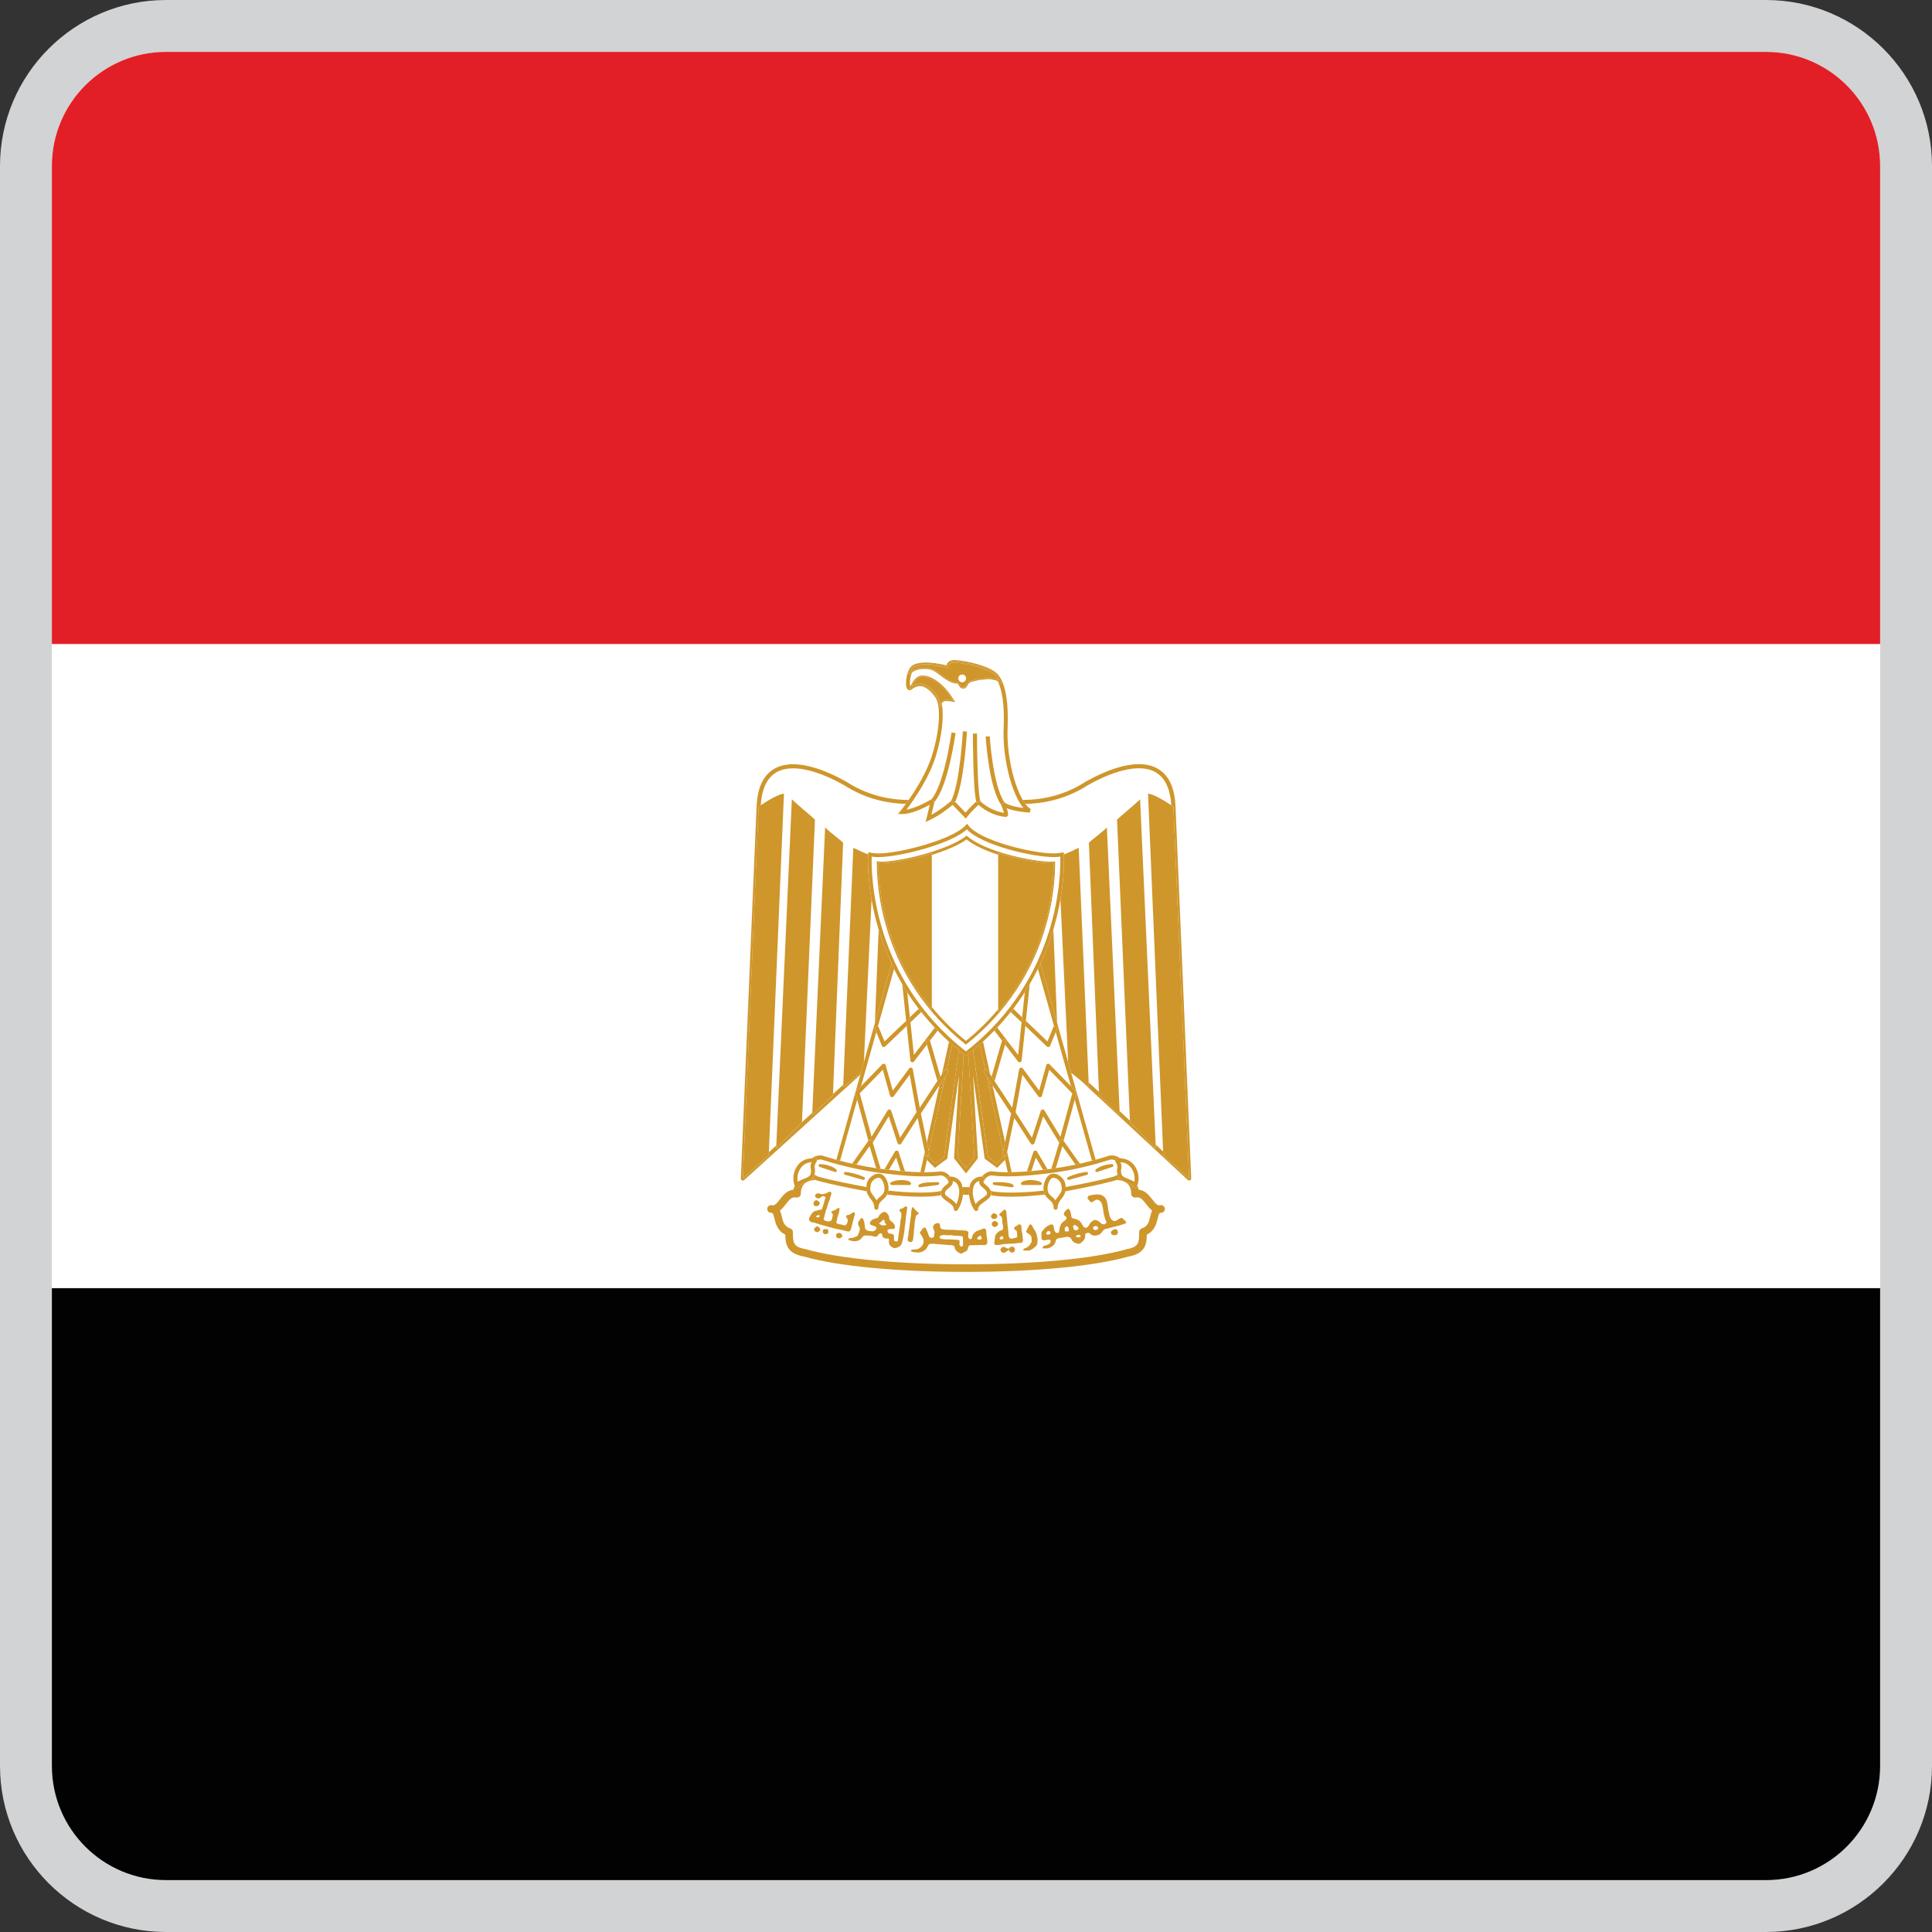 <?xml version="1.0" encoding="utf-8"?>
<!-- Generator: Adobe Illustrator 27.6.1, SVG Export Plug-In . SVG Version: 6.00 Build 0)  -->
<svg version="1.1" id="Layer_1" xmlns="http://www.w3.org/2000/svg" xmlns:xlink="http://www.w3.org/1999/xlink" x="0px" y="0px"
	 viewBox="0 0 120 120" style="enable-background:new 0 0 120 120;" xml:space="preserve">
<rect x="0" y="0" width="120" height="120" fill="#333333" stroke="none"/>
<style type="text/css">
	.st0{fill:#FFFFFF;}
	.st1{fill:#D1D3D4;}
	.st2{fill:#020202;}
	.st3{fill:#E21F26;}
	.st4{fill:#CF962B;}
</style>
<path class="st0" d="M103.438,120H16.562C7.415,120,0,112.585,0,103.438V16.562C0,7.415,7.415,0,16.562,0h86.876
	C112.585,0,120,7.415,120,16.562v86.876C120,112.585,112.585,120,103.438,120z"/>
<path class="st1" d="M109.686,3.223c3.916,0,7.091,3.175,7.091,7.091v99.372c0,3.919-3.175,7.092-7.091,7.092h-99.374
	c-3.916,0-7.091-3.173-7.091-7.092v-99.372c0-3.916,3.175-7.091,7.091-7.091H109.686 M109.686,0h-99.374
	C4.625,0,0,4.625,0,10.313v99.372C0,115.373,4.625,120,10.312,120h99.374C115.374,120,120,115.373,120,109.686v-99.372
	C120,4.625,115.374,0,109.686,0L109.686,0z"/>
<g>
	<g>
		<path class="st2" d="M3.222,109.686c0,3.918,3.175,7.092,7.091,7.092h99.374c3.916,0,7.091-3.174,7.091-7.092V80
			H3.222V109.686z"/>
		<path class="st0" d="M61.933,72.537l-0.77-0.57l-0.726-5.193l0.305,5.168l-0.74,0.943l-0.742-0.943l0.305-5.166
			l-0.726,5.191l-0.771,0.57l-0.491-0.492l-0.169,0.768c0.369-0.002,0.706-0.019,1.001-0.057h0.002
			c0.244,0,0.46,0.131,0.603,0.318c0.406,0.014,0.608,0.232,0.704,0.422c0.035,0.068,0.044,0.15,0.062,0.229
			c0.077,0.004,0.154,0.006,0.232,0.01c0.073,0,0.138-0.002,0.21-0.002c0.019-0.08,0.027-0.166,0.064-0.236
			c0.098-0.191,0.301-0.412,0.716-0.424c0.146-0.186,0.365-0.318,0.608-0.318c0.299,0.037,0.627,0.057,0.985,0.057
			l-0.168-0.766L61.933,72.537z"/>
		<path class="st0" d="M3.222,80h113.556V40H3.222V80z M49.26,47.465c1.22,0,2.601,0.684,3.315,1.092
			c1.162,0.746,2.46,1.121,3.865,1.127c0.469-0.672,1.145-1.752,1.466-2.824c0.529-1.746,0.497-3.1,0.198-3.533
			c-0.224-0.324-0.573-0.711-0.968-0.711c-0.165,0-0.336,0.068-0.504,0.201c-0.044,0.035-0.088,0.053-0.135,0.053
			c-0.043,0-0.148-0.018-0.196-0.178c-0.09-0.297,0.025-1.129,0.367-1.357c0.369-0.244,1.137-0.24,2.123-0.006
			c0.011-0.055,0.035-0.115,0.081-0.172c0.092-0.111,0.234-0.166,0.442-0.156c0.889,0.051,2.194,0.418,2.613,0.836
			c0.347,0.348,0.742,1.215,0.654,3.377c-0.072,1.672,0.401,3.549,0.94,4.473c0.002,0,0.003,0,0.004,0
			c1.418,0,2.73-0.377,3.894-1.125c0.721-0.412,2.102-1.096,3.322-1.096c0.985,0,2.18,0.457,2.269,2.633
			l0.974,23.094c0.003,0.051-0.027,0.098-0.073,0.119c-0.018,0.008-0.036,0.014-0.054,0.014
			c-0.031,0-0.062-0.014-0.087-0.035l-6.668-6.189l-0.573-0.465l1.52,5.398c0.336-0.094,0.623-0.18,0.833-0.248
			c0.062-0.016,0.117-0.021,0.171-0.021c0.189,0,0.374,0.07,0.525,0.184c0.385,0.004,0.727,0.185,0.938,0.527
			c0.223,0.359,0.262,0.815,0.119,1.164c0.029,0.084,0.07,0.16,0.084,0.254c0.402,0.037,0.65,0.355,0.852,0.613
			c0.137,0.176,0.266,0.342,0.392,0.361c0.046-0.01,0.092-0.014,0.145-0.014c0.118,0,0.219,0.088,0.235,0.207
			c0.015,0.119-0.06,0.231-0.176,0.26c-0.046,0.012-0.09,0.019-0.136,0.023
			c-0.053,0.033-0.085,0.152-0.13,0.336c-0.075,0.31-0.184,0.768-0.677,1.006c-0.006,0.592-0.093,1.17-1.131,1.361
			c-2.154,0.607-5.832,0.953-10.097,0.953c-4.271,0-7.939-0.346-10.067-0.953c-1.063-0.191-1.151-0.768-1.158-1.361
			c-0.491-0.238-0.603-0.695-0.677-1.006c-0.045-0.184-0.077-0.303-0.131-0.336
			c-0.045-0.004-0.09-0.012-0.135-0.023c-0.115-0.029-0.191-0.141-0.176-0.26
			c0.017-0.119,0.117-0.207,0.237-0.207c0.049,0,0.097,0.004,0.143,0.014c0.126-0.02,0.255-0.186,0.392-0.361
			c0.2-0.258,0.449-0.576,0.853-0.613c0.014-0.094,0.054-0.168,0.083-0.25c-0.143-0.352-0.104-0.809,0.118-1.168
			c0.211-0.344,0.555-0.525,0.939-0.527c0.151-0.113,0.335-0.184,0.523-0.184c0.055,0,0.11,0.006,0.162,0.018
			c0.215,0.07,0.505,0.156,0.842,0.25l1.487-5.277l-7.207,6.537c-0.039,0.035-0.093,0.043-0.141,0.019
			c-0.045-0.021-0.074-0.068-0.072-0.119l0.977-23.094C47.08,47.922,48.274,47.465,49.26,47.465z"/>
		<path class="st3" d="M109.687,3.223H10.313c-3.916,0-7.091,3.174-7.091,7.09V40h113.556V10.312
			C116.778,6.397,113.603,3.223,109.687,3.223z"/>
		<path class="st0" d="M54.133,55.879l-0.476,10.086l0.686-2.434l0.23-5.791
			C54.374,57.072,54.232,56.445,54.133,55.879z"/>
		<path class="st0" d="M65.659,63.535l0.686,2.434l-0.478-10.105c-0.098,0.566-0.24,1.195-0.44,1.865L65.659,63.535
			z"/>
		<path class="st0" d="M53.921,53.066v-0.006l0.011-0.131l0.127,0.027c0.155,0.033,0.318,0.051,0.484,0.051
			c1.382,0,4.647-0.879,5.43-1.742l0.094-0.102l0.084,0.109c0.725,0.949,3.961,1.734,5.308,1.734
			c0.162,0,0.315-0.018,0.484-0.051l0.126-0.025l0.011,0.129v0.006c0.316-0.109,0.697-0.309,0.92-0.41
			l0.618,14.57l0.639,0.594l-0.623-15.48c0.172-0.172,0.803-0.631,1.118-0.945l0.79,17.619l0.64,0.594
			l-0.8-18.701l0,0c0.173-0.172,1.119-0.947,1.435-1.262l0.965,21.447l0.462,0.43l-0.936-22.223l0,0l0,0l0,0
			c0.288,0,0.975,0.402,1.443,0.715c-0.091-1.522-0.762-2.295-2.006-2.295c-0.861,0-1.993,0.377-3.189,1.059
			c-1.158,0.742-2.461,1.125-3.866,1.152c0.11,0.146,0.222,0.262,0.329,0.31l-0.058,0.232
			c-0.111-0.006-0.913-0.064-1.43-0.277c0.128,0.371,0.082,0.443,0.06,0.478c-0.029,0.043-0.074,0.066-0.126,0.066
			c-0.86-0.078-1.47-0.559-1.69-0.754c-0.158,0.15-0.506,0.486-0.7,0.744l-0.086,0.115l-0.818-0.857
			c-0.211,0.182-0.77,0.637-1.446,0.959l-0.231,0.111l0.259-1.076c-0.382,0.211-1.126,0.578-1.719,0.578h-0.259
			l0.164-0.201c0.004-0.004,0.139-0.172,0.328-0.432c-1.386-0.037-2.673-0.416-3.821-1.152
			c-1.192-0.68-2.324-1.057-3.184-1.057c-1.244,0-1.916,0.773-2.007,2.293c0.469-0.312,1.154-0.713,1.441-0.713l0,0
			l0,0l0,0l-0.938,22.264l0.461-0.418l0.966-21.5c0.316,0.315,1.264,1.09,1.436,1.262l0,0L49.814,69.695l0.639-0.58
			l0.797-17.721c0.315,0.315,0.946,0.773,1.118,0.945l-0.628,15.609l0.635-0.576l0.625-14.717
			C53.223,52.758,53.604,52.957,53.921,53.066z"/>
		<path class="st4" d="M46.087,73.311c0.048,0.024,0.102,0.016,0.141-0.019l7.207-6.537l0.033-0.119l-1.101,0.891
			l0.007-0.152l-0.635,0.576l-0.003,0.065l-1.291,1.262l0.007-0.16l-0.639,0.58v0.002l-1.605,1.643l0.009-0.195
			l-0.461,0.418l-0.01,0.201l-1.605,1.434l0.975-23.096c0.04-0.027,0.094-0.061,0.138-0.09
			c0.091-1.52,0.763-2.293,2.007-2.293c0.86,0,1.992,0.377,3.184,1.057c1.149,0.736,2.436,1.115,3.821,1.152
			c0.056-0.078,0.11-0.15,0.175-0.244c-1.405-0.006-2.703-0.381-3.865-1.127
			c-0.715-0.408-2.096-1.092-3.315-1.092c-0.986,0-2.181,0.457-2.269,2.633l-0.977,23.094
			C46.013,73.242,46.042,73.289,46.087,73.311z"/>
		<path class="st4" d="M63.688,49.93c1.405-0.027,2.708-0.41,3.866-1.152c1.196-0.682,2.328-1.059,3.189-1.059
			c1.244,0,1.915,0.773,2.006,2.295c0.043,0.027,0.096,0.06,0.135,0.088l0.976,23.096l-1.607-1.434l-0.01-0.242
			l-0.462-0.43l0.011,0.248l-1.606-1.643l-0.004-0.09l-0.64-0.594l0.013,0.262l-1.29-1.262l-0.008-0.193
			l-0.639-0.594l0.013,0.299l-0.525-0.426l6.668,6.189c0.024,0.021,0.056,0.035,0.087,0.035
			c0.018,0,0.036-0.006,0.054-0.014c0.046-0.021,0.076-0.068,0.073-0.119l-0.974-23.094
			c-0.09-2.176-1.284-2.633-2.269-2.633c-1.221,0-2.602,0.684-3.322,1.096c-1.164,0.748-2.477,1.125-3.894,1.125
			c-0.001,0-0.002,0-0.004,0C63.578,49.779,63.632,49.857,63.688,49.93z"/>
		<path class="st4" d="M47.253,50.012c-0.044,0.029-0.098,0.062-0.138,0.09l-0.975,23.096l1.605-1.434l0.01-0.201
			l0.938-22.264C48.408,49.299,47.722,49.699,47.253,50.012z"/>
		<polygon class="st4" points="48.695,49.299 48.695,49.299 48.695,49.299 		"/>
		<path class="st4" d="M50.619,50.906c-0.172-0.172-1.119-0.947-1.436-1.262l-0.966,21.5l-0.009,0.195l1.605-1.643
			v-0.002L50.619,50.906L50.619,50.906z"/>
		<path class="st4" d="M51.249,51.395l-0.797,17.721l-0.007,0.16l1.291-1.262l0.003-0.065l0.628-15.609
			C52.196,52.168,51.564,51.709,51.249,51.395z"/>
		<path class="st4" d="M53.658,65.965l0.476-10.086c-0.282-1.643-0.216-2.766-0.212-2.812
			c-0.317-0.109-0.698-0.309-0.922-0.41l-0.625,14.717l-0.007,0.152l1.101-0.891L53.658,65.965z"/>
		<path class="st4" d="M54.343,63.531l1.035-3.672c-0.34-0.733-0.605-1.443-0.805-2.119L54.343,63.531z"/>
		<polygon class="st4" points="71.306,49.299 71.306,49.299 71.306,49.299 		"/>
		<path class="st4" d="M72.243,71.522l0.01,0.242l1.607,1.434l-0.976-23.096c-0.039-0.027-0.092-0.061-0.135-0.088
			c-0.469-0.312-1.155-0.715-1.443-0.715L72.243,71.522z"/>
		<path class="st4" d="M69.381,50.906L69.381,50.906l0.8,18.701l0.004,0.09l1.606,1.643l-0.011-0.248l-0.965-21.447
			C70.501,49.959,69.554,50.734,69.381,50.906z"/>
		<path class="st4" d="M67.633,52.34l0.623,15.48l0.008,0.193l1.29,1.262l-0.013-0.262l-0.79-17.619
			C68.436,51.709,67.805,52.168,67.633,52.34z"/>
		<path class="st4" d="M67.618,67.227l-0.618-14.57c-0.223,0.102-0.604,0.301-0.92,0.41
			c0.004,0.047,0.069,1.162-0.213,2.797l0.478,10.105l0.188,0.666l0.573,0.465l0.525,0.426L67.618,67.227z"/>
		<path class="st4" d="M64.621,59.852l1.038,3.683l-0.232-5.807C65.226,58.404,64.96,59.117,64.621,59.852z"/>
		<path class="st4" d="M61.913,72.252l0.458-0.455l-0.008-0.037l-0.105-0.021l0.049-0.233l-0.87-3.965l-0.038-0.012
			l0.021-0.068l-0.131-0.598l-0.212-0.32l0.124-0.082l-0.35-1.586c-0.133,0.117-0.271,0.232-0.412,0.348
			l0.927,6.625L61.913,72.252z"/>
		<path class="st4" d="M58.924,66.543l-0.21,0.318l-0.132,0.602l0.02,0.066l-0.037,0.012l-0.871,3.965l0.049,0.233
			l-0.104,0.021l-0.008,0.035l0.459,0.457l0.55-0.404l0.925-6.617c-0.142-0.115-0.28-0.233-0.414-0.35
			l-0.349,1.582L58.924,66.543z"/>
		<path class="st4" d="M60.002,72.537l0.521-0.664l-0.378-6.4c-0.028,0.02-0.051,0.043-0.078,0.065l-0.07,0.055
			l-0.07-0.055c-0.025-0.019-0.046-0.039-0.07-0.059L59.48,71.873L60.002,72.537z"/>
		<path class="st4" d="M58.089,72.252l-0.459-0.457l-0.055,0.25l0.491,0.492l0.771-0.57l0.726-5.191l-0.305,5.166
			l0.742,0.943l0.74-0.943l-0.305-5.168l0.726,5.193l0.77,0.57l0.492-0.492l-0.055-0.248l-0.458,0.455
			l-0.548-0.404l-0.927-6.625c-0.1,0.082-0.19,0.168-0.293,0.25l0.378,6.4l-0.521,0.664L59.48,71.873l0.376-6.394
			c-0.103-0.08-0.192-0.166-0.292-0.248l-0.925,6.617L58.089,72.252z"/>
		<path class="st0" d="M55.213,72.66c0.232,0.029,0.475,0.055,0.725,0.078l-0.275-0.842L55.213,72.66z"/>
		<path class="st0" d="M58.408,66.863l0.095-0.143l0.441-2.014c-0.251-0.227-0.48-0.461-0.707-0.693l-0.474,0.621
			L58.408,66.863z"/>
		<path class="st0" d="M54.924,66.074c0.044,0.012,0.079,0.045,0.091,0.09l0.442,1.572l1.015-1.371
			c0.03-0.041,0.082-0.06,0.13-0.049c0.05,0.012,0.088,0.051,0.098,0.1l0.433,2.387l1.094-1.662l-0.654-2.256
			l-0.799,1.045c-0.024,0.033-0.061,0.051-0.101,0.051c-0.013,0-0.023,0-0.034-0.004
			c-0.051-0.014-0.087-0.059-0.092-0.109l-0.229-2.145l-1.336,1.277c-0.024,0.021-0.055,0.033-0.087,0.033
			c-0.01,0-0.019,0-0.027-0.002c-0.041-0.008-0.075-0.037-0.092-0.076l-0.348-0.85L53.481,67.463l1.321-1.353
			C54.834,66.076,54.88,66.063,54.924,66.074z"/>
		<path class="st0" d="M53.244,68.307l-1.066,3.787c0.23,0.061,0.48,0.123,0.749,0.184l1.013-1.424L53.244,68.307z"
			/>
		<path class="st0" d="M53.196,72.336c0.385,0.082,0.796,0.156,1.227,0.221l-0.411-1.365L53.196,72.336z"/>
		<path class="st0" d="M54.133,70.606l0.995-1.633c0.024-0.039,0.065-0.06,0.109-0.06c0.004,0,0.009,0,0.014,0
			c0.05,0.006,0.091,0.039,0.106,0.086l0.548,1.668l1.018-1.582l-0.422-2.332l-0.995,1.346
			c-0.027,0.039-0.076,0.057-0.124,0.049c-0.049-0.008-0.085-0.043-0.1-0.09l-0.452-1.611l-1.432,1.465
			L54.133,70.606z"/>
		<path class="st0" d="M56.763,65.523l1.294-1.693c-0.299-0.32-0.578-0.643-0.836-0.971l-0.673,0.642L56.763,65.523z
			"/>
		<path class="st0" d="M57.06,62.66c-0.258-0.338-0.493-0.676-0.711-1.018l0.164,1.541L57.06,62.66z"/>
		<path class="st0" d="M54.94,64.686l1.343-1.281l-0.242-2.275c-0.184-0.315-0.355-0.629-0.51-0.941l-1.003,3.562
			l0.024-0.01L54.94,64.686z"/>
		<polygon class="st0" points="58.318,67.461 57.198,69.164 57.575,70.945 58.331,67.504 		"/>
		<path class="st0" d="M57.442,71.549l-0.445-2.109l-1.02,1.59c-0.027,0.041-0.075,0.064-0.125,0.057
			c-0.048-0.006-0.088-0.039-0.103-0.086l-0.546-1.66l-0.992,1.631l0.489,1.625
			c0.076,0.01,0.159,0.019,0.238,0.029l0.648-1.098c0.026-0.045,0.073-0.066,0.124-0.062
			c0.049,0.006,0.091,0.039,0.106,0.086l0.397,1.207c0.318,0.025,0.637,0.043,0.953,0.049L57.442,71.549z"/>
		<polygon class="st4" points="58.359,67.602 58.331,67.504 57.575,70.945 57.694,71.506 58.565,67.541 		"/>
		<path class="st4" d="M57.63,71.795l0.008-0.035l-0.145,0.031l-0.051-0.242l-0.276,1.258
			c0.076,0,0.153,0.006,0.228,0.006c0.005,0,0.009,0,0.014,0l0.169-0.768L57.63,71.795z"/>
		<polygon class="st4" points="58.583,67.463 58.714,66.861 58.502,67.184 		"/>
		<path class="st4" d="M52.177,72.094l1.066-3.787l-0.108-0.398c-0.012-0.043,0-0.09,0.032-0.123l0.314-0.322
			l0.946-3.357l-0.109-0.27l0.21-0.086l1.003-3.562c-0.053-0.109-0.103-0.219-0.152-0.328l-1.035,3.672
			l-0.686,2.434l-0.189,0.67l-0.033,0.119l-1.487,5.277C52.022,72.053,52.097,72.072,52.177,72.094z"/>
		<path class="st4" d="M58.711,66.402l0.09,0.061l0.349-1.582c-0.067-0.059-0.141-0.115-0.206-0.174l-0.441,2.014
			L58.711,66.402z"/>
		<path class="st4" d="M56.548,63.502l0.673-0.642c-0.053-0.066-0.11-0.131-0.161-0.199l-0.547,0.523L56.548,63.502z
			"/>
		<path class="st4" d="M54.867,65.031c0.009,0.002,0.018,0.002,0.027,0.002c0.032,0,0.062-0.012,0.087-0.033
			l1.336-1.277l-0.034-0.318L54.94,64.686l-0.389-0.945L54.528,63.75l-0.21,0.086l0.109,0.27l0.348,0.85
			C54.791,64.994,54.826,65.023,54.867,65.031z"/>
		<path class="st4" d="M56.317,63.723l0.229,2.145c0.005,0.051,0.041,0.096,0.092,0.109
			c0.011,0.004,0.021,0.004,0.034,0.004c0.039,0,0.076-0.018,0.101-0.051l0.799-1.045l-0.075-0.26l0.244-0.07
			l0.023,0.08l0.474-0.621c-0.059-0.062-0.121-0.123-0.18-0.184l-1.294,1.693l-0.215-2.022l-0.035-0.318
			l-0.164-1.541c-0.109-0.172-0.209-0.342-0.309-0.514l0.242,2.275L56.317,63.723z"/>
		<polygon class="st4" points="58.359,67.602 58.565,67.541 58.602,67.529 58.583,67.463 58.502,67.184 58.318,67.461 
			58.331,67.504 		"/>
		<polygon class="st4" points="57.74,64.555 57.496,64.625 57.571,64.885 58.225,67.141 58.408,66.863 57.763,64.635 
					"/>
		<path class="st4" d="M53.955,70.832c0.027-0.039,0.076-0.06,0.124-0.053c0.048,0.01,0.088,0.043,0.101,0.09
			l0.03,0.102l0.992-1.631l0.546,1.66c0.016,0.047,0.056,0.08,0.103,0.086c0.05,0.008,0.098-0.016,0.125-0.057
			l1.02-1.59l0.445,2.109l0.051,0.242l0.145-0.031l0.104-0.021l-0.049-0.233l-0.119-0.56l-0.377-1.781
			l1.12-1.703l0.184-0.277l0.213-0.322l0.21-0.318l-0.123-0.08l-0.09-0.061l-0.209,0.318l-0.095,0.143
			l-0.183,0.277l-1.094,1.662l-0.433-2.387c-0.01-0.049-0.048-0.088-0.098-0.1
			c-0.048-0.012-0.1,0.008-0.13,0.049l-1.015,1.371l-0.442-1.572c-0.012-0.045-0.047-0.078-0.091-0.09
			c-0.044-0.012-0.09,0.002-0.122,0.035L53.481,67.463l-0.314,0.322c-0.032,0.033-0.044,0.08-0.032,0.123
			l0.108,0.398l0.695,2.547L53.955,70.832z M54.831,66.445l0.452,1.611c0.015,0.047,0.051,0.082,0.1,0.09
			c0.048,0.008,0.097-0.01,0.124-0.049l0.995-1.346l0.422,2.332l-1.018,1.582l-0.548-1.668
			c-0.016-0.047-0.057-0.08-0.106-0.086c-0.005,0-0.01,0-0.014,0c-0.045,0-0.086,0.021-0.109,0.06l-0.995,1.633
			l-0.734-2.695L54.831,66.445z"/>
		<path class="st4" d="M55.709,71.465c-0.051-0.004-0.098,0.018-0.124,0.062l-0.648,1.098
			c0.092,0.012,0.18,0.023,0.276,0.035l0.449-0.764l0.275,0.842c0.091,0.008,0.184,0.014,0.274,0.019
			l-0.397-1.207C55.8,71.504,55.758,71.471,55.709,71.465z"/>
		<path class="st4" d="M54.179,70.869c-0.013-0.047-0.053-0.08-0.101-0.09c-0.048-0.008-0.097,0.014-0.124,0.053
			l-0.016,0.021l-1.013,1.424c0.088,0.02,0.179,0.039,0.27,0.059l0.815-1.145l0.411,1.365
			c0.056,0.008,0.109,0.018,0.166,0.025c0.007,0,0.015,0,0.022,0.002c0.027,0.004,0.06,0.008,0.088,0.012
			l-0.489-1.625L54.179,70.869z"/>
		<path class="st0" d="M67.075,72.277c0.269-0.06,0.519-0.123,0.748-0.184l-1.067-3.787l-0.693,2.549L67.075,72.277z"
			/>
		<path class="st0" d="M64.718,68.057c-0.015,0.047-0.051,0.082-0.101,0.09c-0.047,0.008-0.096-0.01-0.124-0.049
			l-0.993-1.346l-0.423,2.332l1.017,1.582l0.549-1.668c0.016-0.047,0.057-0.08,0.106-0.086
			c0.049-0.004,0.097,0.018,0.122,0.06l0.993,1.633l0.736-2.695l-1.431-1.465L64.718,68.057z"/>
		<path class="st0" d="M63.453,63.502l-0.678-0.646c-0.258,0.328-0.535,0.65-0.835,0.971l1.297,1.697L63.453,63.502z
			"/>
		<path class="st0" d="M64.798,69.34l-0.545,1.66c-0.016,0.047-0.058,0.08-0.105,0.086
			c-0.048,0.008-0.097-0.016-0.123-0.057l-1.023-1.59l-0.444,2.106l0.278,1.262
			c0.313-0.006,0.633-0.023,0.952-0.049l0.397-1.207c0.017-0.047,0.059-0.08,0.107-0.086
			c0.052-0.004,0.097,0.018,0.123,0.062l0.649,1.098c0.079-0.01,0.161-0.019,0.237-0.029l0.489-1.625
			L64.798,69.34z"/>
		<path class="st0" d="M64.062,72.738c0.248-0.024,0.492-0.049,0.726-0.078l-0.449-0.764L64.062,72.738z"/>
		<path class="st0" d="M65.578,72.557c0.432-0.064,0.843-0.139,1.228-0.221l-0.817-1.145L65.578,72.557z"/>
		<path class="st0" d="M63.652,61.633c-0.219,0.344-0.457,0.685-0.716,1.025l0.55,0.525L63.652,61.633z"/>
		<path class="st0" d="M63.961,61.115l-0.244,2.289l1.343,1.281l0.389-0.945l0.024,0.01l-1.006-3.57
			C64.315,60.49,64.144,60.801,63.961,61.115z"/>
		<path class="st0" d="M65.134,65.031c-0.01,0.002-0.019,0.002-0.027,0.002c-0.032,0-0.064-0.012-0.087-0.033
			l-1.336-1.277l-0.229,2.145c-0.006,0.051-0.041,0.096-0.093,0.109c-0.01,0.004-0.022,0.004-0.033,0.004
			c-0.04,0-0.077-0.018-0.102-0.051l-0.799-1.045l-0.654,2.258l1.094,1.66l0.434-2.387
			c0.009-0.049,0.047-0.088,0.095-0.1c0.051-0.012,0.103,0.006,0.134,0.049l1.013,1.371l0.441-1.572
			c0.013-0.045,0.047-0.078,0.09-0.09c0.046-0.012,0.092,0.002,0.123,0.035l1.321,1.353l-0.946-3.357
			l-0.348,0.85C65.209,64.994,65.175,65.023,65.134,65.031z"/>
		<polygon class="st0" points="62.425,70.943 62.802,69.164 61.681,67.463 61.669,67.504 		"/>
		<path class="st0" d="M61.591,66.863l0.645-2.228l-0.477-0.625c-0.226,0.232-0.454,0.465-0.704,0.691l0.443,2.019
			L61.591,66.863z"/>
		<path class="st4" d="M66.344,65.969l-0.686-2.434l-1.038-3.683c-0.05,0.109-0.101,0.219-0.154,0.328l1.006,3.57
			l0.211,0.086l-0.11,0.27l0.946,3.357l0.314,0.322c0.031,0.033,0.044,0.08,0.031,0.123l-0.109,0.398
			l1.067,3.787c0.08-0.021,0.155-0.041,0.23-0.06l-1.52-5.398L66.344,65.969z"/>
		<path class="st4" d="M61.289,66.402l0.21,0.318l-0.443-2.019c-0.065,0.059-0.139,0.115-0.205,0.174l0.35,1.586
			L61.289,66.402z"/>
		<polygon class="st4" points="61.498,67.184 61.288,66.863 61.419,67.461 		"/>
		<path class="st4" d="M62.557,71.545l-0.052,0.246l-0.143-0.031l0.008,0.037l0.055,0.248l0.168,0.766
			c0.011,0,0.018,0.002,0.028,0.002c0.07,0,0.143-0.006,0.214-0.006L62.557,71.545z"/>
		<polygon class="st4" points="61.642,67.602 61.436,67.541 62.306,71.506 62.425,70.943 61.669,67.504 		"/>
		<path class="st4" d="M63.486,63.184l-0.55-0.525c-0.051,0.066-0.109,0.131-0.161,0.197l0.678,0.646L63.486,63.184z
			"/>
		<path class="st4" d="M65.06,64.686l-1.343-1.281l-0.033,0.318l1.336,1.277c0.022,0.021,0.055,0.033,0.087,0.033
			c0.009,0,0.018,0,0.027-0.002c0.041-0.008,0.074-0.037,0.091-0.076l0.348-0.85l0.11-0.27L65.472,63.75
			l-0.024-0.01L65.06,64.686z"/>
		<path class="st4" d="M62.259,64.555l0.244,0.07l-0.074,0.26l0.799,1.045c0.025,0.033,0.062,0.051,0.102,0.051
			c0.011,0,0.023,0,0.033-0.004c0.052-0.014,0.087-0.059,0.093-0.109l0.229-2.145l0.033-0.318l0.244-2.289
			c-0.101,0.172-0.2,0.346-0.309,0.518l-0.166,1.551l-0.033,0.318l-0.216,2.022L61.94,63.826
			c-0.058,0.06-0.121,0.121-0.181,0.184l0.477,0.625L62.259,64.555z"/>
		<polygon class="st4" points="61.419,67.461 61.398,67.529 61.436,67.541 61.642,67.602 61.669,67.504 61.681,67.463 
			61.498,67.184 		"/>
		<polygon class="st4" points="62.259,64.555 62.237,64.635 61.591,66.863 61.775,67.143 62.429,64.885 62.503,64.625 
					"/>
		<path class="st4" d="M65.075,66.074c-0.043,0.012-0.077,0.045-0.09,0.09l-0.441,1.572l-1.013-1.371
			c-0.03-0.043-0.083-0.06-0.134-0.049c-0.048,0.012-0.086,0.051-0.095,0.1l-0.434,2.387l-1.094-1.66
			l-0.184-0.279l-0.093-0.143l-0.21-0.318l-0.089,0.059l-0.124,0.082l0.212,0.32l0.21,0.32l0.184,0.279
			l1.121,1.701l-0.377,1.779l-0.119,0.562l-0.049,0.233l0.105,0.021l0.143,0.031l0.052-0.246l0.444-2.106
			l1.023,1.59c0.026,0.041,0.075,0.064,0.123,0.057c0.048-0.006,0.09-0.039,0.105-0.086l0.545-1.66l0.992,1.631
			l0.03-0.102c0.014-0.047,0.054-0.08,0.101-0.09c0.049-0.008,0.096,0.014,0.124,0.053l0.017,0.024l0.693-2.549
			l0.109-0.398c0.013-0.043,0-0.09-0.031-0.123l-0.314-0.322l-1.321-1.353
			C65.166,66.076,65.121,66.063,65.075,66.074z M65.865,70.606l-0.993-1.633c-0.025-0.043-0.073-0.064-0.122-0.06
			c-0.05,0.006-0.091,0.039-0.106,0.086l-0.549,1.668l-1.017-1.582l0.423-2.332l0.993,1.346
			c0.028,0.039,0.077,0.057,0.124,0.049c0.05-0.008,0.086-0.043,0.101-0.09l0.452-1.611l1.431,1.465
			L65.865,70.606z"/>
		<path class="st4" d="M64.291,71.465c-0.049,0.006-0.091,0.039-0.107,0.086l-0.397,1.207
			c0.091-0.006,0.183-0.012,0.274-0.019l0.276-0.842l0.449,0.764c0.097-0.012,0.184-0.023,0.276-0.035
			l-0.649-1.098C64.388,71.483,64.343,71.461,64.291,71.465z"/>
		<path class="st4" d="M66.045,70.832c-0.028-0.039-0.075-0.06-0.124-0.053c-0.047,0.01-0.087,0.043-0.101,0.09
			l-0.03,0.102l-0.489,1.625c0.034-0.004,0.073-0.01,0.106-0.014c0.058-0.008,0.112-0.018,0.17-0.025
			l0.41-1.365l0.817,1.145c0.091-0.019,0.182-0.039,0.27-0.059l-1.013-1.422L66.045,70.832z"/>
		<path class="st0" d="M66.988,76.314c0-0.066-0.062-0.146-0.15-0.193c-0.045-0.027-0.074-0.039-0.1-0.039
			s-0.042,0.016-0.064,0.045c-0.031,0.043-0.035,0.041-0.012,0.105c0.013,0.035,0.024,0.082,0.024,0.094
			c0,0.029,0.09,0.1,0.126,0.1c0.016,0,0.06-0.02,0.099-0.037C66.977,76.359,66.988,76.356,66.988,76.314z"/>
		<path class="st0" d="M62.306,76.795l-0.064-0.006c-0.051-0.002-0.067,0.004-0.099,0.037
			c-0.06,0.06-0.07,0.105-0.026,0.139c0.019,0.014,0.037,0.024,0.037,0.024c0.001,0,0.04-0.006,0.082-0.018
			l0.081-0.025l-0.006-0.076L62.306,76.795z"/>
		<path class="st0" d="M54.944,75.871c-0.002-0.066-0.02-0.105-0.05-0.107c-0.031-0.004-0.068,0.023-0.126,0.082
			c-0.032,0.033-0.083,0.076-0.111,0.1l-0.057,0.037l0.036,0.037c0.065,0.062,0.136,0.094,0.252,0.096
			c0.072,0,0.114-0.012,0.137-0.027c0.04-0.025,0.043-0.065,0.006-0.074C54.986,76.002,54.946,75.942,54.944,75.871
			z"/>
		<path class="st0" d="M59.101,76.725c-0.085-0.029-0.177,0.014-0.263,0c-0.066-0.008-0.132-0.018-0.201-0.018
			c-0.067-0.002-0.135,0.008-0.199,0.035c-0.049,0.025-0.116,0.09-0.068,0.144
			c0.032,0.057,0.103,0.051,0.155,0.07c0.139,0.035,0.284,0.016,0.425,0.024
			c0.171,0.008,0.338,0.019,0.506,0.025c0.056,0,0.103,0.02,0.145,0.049c0.008,0.016-0.003,0.047,0,0.064
			c-0.003,0.07-0.016,0.141-0.007,0.211c0.025,0.051,0.083,0.086,0.139,0.102c0.017-0.004,0.034-0.016,0.049-0.025
			c0.047-0.037,0.025-0.105,0.032-0.156c0-0.137,0-0.275,0-0.412c-0.036-0.033-0.073-0.07-0.126-0.068
			C59.492,76.75,59.295,76.758,59.101,76.725z"/>
		<path class="st0" d="M68.044,76.15c-0.087,0.006-0.157,0.062-0.157,0.127c0.001,0.039,0.009,0.057,0.064,0.092
			c0.034,0.024,0.068,0.043,0.074,0.045c0.007,0,0.047-0.014,0.088-0.031c0.093-0.041,0.118-0.09,0.081-0.156
			C68.164,76.17,68.12,76.147,68.044,76.15z"/>
		<path class="st0" d="M65.044,76.5c-0.018,0.025-0.032,0.051-0.031,0.057c0,0.008-0.013,0.021-0.026,0.031
			c-0.015,0.016-0.021,0.027-0.006,0.051c0.011,0.018,0.027,0.031,0.039,0.037
			c0.026,0.018,0.129,0.01,0.174-0.012c0.052-0.027,0.063-0.055,0.05-0.119
			c-0.009-0.047-0.047-0.078-0.088-0.086C65.116,76.449,65.073,76.463,65.044,76.5z"/>
		<path class="st0" d="M50.832,75.469c-0.017,0.004-0.038,0.01-0.069,0.025c-0.061,0.029-0.072,0.037-0.068,0.068
			c0.004,0.033,0.031,0.047,0.126,0.057c0.007,0,0.033-0.019,0.056-0.039c0.051-0.043,0.05-0.084,0-0.105
			C50.858,75.469,50.847,75.467,50.832,75.469z"/>
		<path class="st0" d="M60.893,76.756c-0.033,0-0.096,0.037-0.155,0.088c-0.028,0.025-0.047,0.092-0.03,0.113
			c0.034,0.045,0.132,0.049,0.231,0.012c0.033-0.012,0.045-0.019,0.038-0.045
			c-0.006-0.016-0.016-0.06-0.025-0.1C60.936,76.768,60.925,76.756,60.893,76.756z"/>
		<path class="st0" d="M66.178,73.99c-0.041,0.186-0.142,0.33-0.241,0.457c-0.125,0.162-0.245,0.314-0.245,0.564
			c0,0.07-0.057,0.129-0.125,0.129c-0.072,0-0.128-0.059-0.128-0.129c0-0.258-0.119-0.361-0.272-0.496
			c-0.094-0.082-0.196-0.182-0.269-0.32c-0.605,0.074-1.35,0.135-2.063,0.135c-0.421,0-0.79-0.021-1.101-0.061
			c-0.073-0.01-0.132-0.025-0.193-0.041c-0.046,0.162-0.205,0.281-0.381,0.4
			c-0.197,0.137-0.403,0.277-0.403,0.461c0,0.057-0.035,0.103-0.088,0.121c-0.013,0.004-0.025,0.008-0.038,0.008
			c-0.041,0-0.078-0.019-0.104-0.053c-0.179-0.248-0.302-0.606-0.337-0.957c-0.066,0-0.124,0-0.191,0
			c-0.064-0.002-0.126-0.004-0.189-0.006c-0.035,0.353-0.158,0.713-0.339,0.963
			c-0.025,0.033-0.062,0.053-0.103,0.053c-0.014,0-0.026-0.004-0.038-0.008c-0.053-0.018-0.089-0.064-0.089-0.121
			c0-0.184-0.204-0.324-0.402-0.461c-0.176-0.119-0.335-0.238-0.381-0.4c-0.061,0.016-0.118,0.031-0.19,0.041
			c-0.311,0.039-0.681,0.061-1.103,0.061c-0.713,0-1.457-0.061-2.063-0.135c-0.072,0.139-0.175,0.238-0.269,0.32
			c-0.152,0.135-0.273,0.24-0.273,0.496c0,0.07-0.057,0.129-0.128,0.129c-0.07,0-0.127-0.059-0.127-0.129
			c0-0.25-0.118-0.402-0.242-0.564c-0.1-0.127-0.2-0.272-0.241-0.457c-0.863-0.158-2.187-0.416-3.096-0.672
			c-0.019-0.01-0.032-0.018-0.05-0.025c-0.438,0.008-0.94,0.164-0.94,0.852c0,0.07-0.034,0.139-0.089,0.186
			c-0.057,0.045-0.129,0.062-0.2,0.047c-0.255-0.055-0.406,0.113-0.647,0.422
			c-0.106,0.137-0.223,0.285-0.363,0.393c0.06,0.121,0.093,0.254,0.12,0.377
			c0.079,0.324,0.147,0.604,0.528,0.731c0.097,0.033,0.162,0.123,0.162,0.227c0,0.631,0,0.92,0.778,1.055
			c0.008,0.002,0.018,0.006,0.025,0.008c2.055,0.586,5.773,0.938,9.947,0.938c4.231,0,7.865-0.342,9.979-0.938
			c0.008-0.002,0.014-0.006,0.022-0.008c0.752-0.135,0.752-0.424,0.752-1.055c0-0.103,0.065-0.193,0.162-0.227
			c0.381-0.127,0.449-0.406,0.528-0.731c0.027-0.123,0.06-0.256,0.12-0.377
			c-0.141-0.107-0.257-0.256-0.363-0.393c-0.241-0.309-0.393-0.476-0.646-0.422
			c-0.07,0.016-0.144-0.002-0.2-0.047c-0.057-0.047-0.09-0.115-0.09-0.186c0-0.685-0.498-0.842-0.935-0.852
			c-0.014,0.006-0.024,0.014-0.038,0.019C68.369,73.574,67.043,73.832,66.178,73.99z M50.878,76.477
			c-0.049,0.043-0.07,0.053-0.126,0.053c-0.06,0-0.076-0.006-0.128-0.057c-0.099-0.094-0.083-0.16,0.064-0.271
			c0.062-0.047,0.101-0.041,0.173,0.025C50.97,76.326,50.975,76.391,50.878,76.477z M51.411,76.611
			c-0.042,0.039-0.122,0.059-0.176,0.045c-0.098-0.023-0.152-0.121-0.124-0.217c0.024-0.088,0.039-0.096,0.166-0.098
			c0.143,0,0.172,0.023,0.174,0.148C51.451,76.561,51.446,76.578,51.411,76.611z M52.285,76.834
			c-0.067,0.078-0.132,0.098-0.241,0.068c-0.072-0.019-0.108-0.074-0.112-0.162c0-0.066,0.006-0.076,0.052-0.113
			c0.03-0.023,0.078-0.043,0.116-0.049c0.054-0.008,0.072-0.004,0.115,0.027
			C52.325,76.684,52.348,76.758,52.285,76.834z M52.563,76.463c-0.32-0.086-0.653-0.131-0.97-0.227
			c-0.216-0.047-0.421-0.125-0.637-0.174c-0.133-0.041-0.267-0.088-0.4-0.127c-0.126-0.006-0.292-0.047-0.312-0.191
			c0.022-0.142,0.1-0.26,0.181-0.377c0.072-0.105,0.199-0.168,0.324-0.174c0.078-0.057,0.177-0.047,0.269-0.057
			c0.051-0.076,0.088-0.164,0.102-0.256c0.075-0.146,0.065-0.33,0.155-0.469c-0.024-0.182-0.25-0.121-0.331-0.012
			c-0.111,0.086-0.293,0.012-0.325-0.119c0.019-0.152,0.184-0.182,0.307-0.144c0.125,0.086,0.276,0.008,0.406-0.025
			c0.056-0.031,0.149-0.094,0.22-0.092c0.041,0,0.071,0.025,0.081,0.092c0.001,0.139-0.091,0.258-0.095,0.395
			c-0.059,0.109-0.103,0.227-0.125,0.35c-0.05,0.141-0.09,0.273-0.138,0.412
			c-0.023,0.117-0.064,0.23-0.088,0.344c-0.106,0.139,0.068,0.232,0.194,0.238
			c0.125,0.035,0.285-0.002,0.294-0.156c0.021-0.111,0.109-0.264-0.007-0.35c-0.133-0.121,0.121-0.141,0.188-0.188
			c0.098-0.018,0.221-0.225,0.293-0.07c-0.027,0.133-0.033,0.266-0.093,0.389
			c-0.047,0.113-0.051,0.24-0.088,0.357c-0.107,0.154,0.122,0.213,0.236,0.211
			c0.109,0.027,0.241,0.103,0.344,0.037c0.079-0.092,0.116-0.233,0.101-0.35c-0.068-0.072-0.168-0.252,0.007-0.262
			c0.128-0.008,0.215-0.102,0.317-0.162c0.181-0.049,0.128,0.164,0.081,0.256
			c-0.065,0.232-0.113,0.469-0.18,0.699c-0.01,0.109-0.08,0.254-0.213,0.227
			C52.627,76.484,52.596,76.475,52.563,76.463z M50.532,74.711c0.033-0.121,0.131-0.191,0.223-0.158
			c0.059,0.021,0.166,0.129,0.167,0.168c0.001,0.045-0.057,0.15-0.08,0.15c-0.011,0-0.027,0.01-0.037,0.021
			c-0.019,0.021-0.082,0.033-0.136,0.023C50.561,74.897,50.506,74.813,50.532,74.711z M56.288,75.483
			c-0.043,0.211-0.026,0.43-0.082,0.639c-0.005,0.229-0.052,0.453-0.086,0.682
			c-0.046,0.141-0.046,0.295-0.107,0.43c-0.045,0.168-0.205,0.234-0.356,0.281c-0.053,0.01-0.109,0.014-0.162,0
			c-0.155-0.076-0.275-0.176-0.287-0.363c0.002-0.102,0.065-0.234-0.107-0.225
			c-0.157,0.023-0.309-0.07-0.301-0.242c-0.061-0.193-0.262-0.008-0.305,0.105
			c-0.149,0.07-0.308-0.039-0.462-0.039c-0.144,0.004-0.334-0.055-0.443,0.059
			c-0.081,0.141-0.224,0.254-0.388,0.273c-0.158,0.039-0.338-0.01-0.487-0.062
			c-0.096-0.146,0.163-0.105,0.231-0.131c0.139-0.057,0.331-0.062,0.368-0.236c0.064-0.137,0.127-0.305,0.064-0.451
			c-0.102-0.127-0.122-0.299,0.023-0.406c0.012-0.152,0.202-0.193,0.233-0.025
			c0.069,0.139,0.064,0.301,0.093,0.449c-0.005,0.168,0.155,0.24,0.301,0.24
			c0.142,0.037,0.3,0.033,0.382-0.107c0.145-0.15-0.187-0.227-0.294-0.258c-0.193-0.092,0.007-0.338,0.15-0.373
			c0.087-0.035,0.178-0.062,0.269-0.088c0.08-0.184,0.244-0.371,0.463-0.357c0.142,0.086,0.256,0.258,0.236,0.432
			c0.048,0.131,0.219,0.186,0.289,0.312c0.099,0.092,0.107,0.353-0.089,0.312
			c-0.093,0.012-0.241-0.008-0.299,0.062c-0.031,0.121,0.037,0.238,0.175,0.227
			c0.129,0.019,0.261,0.066,0.217,0.231c0.002,0.07,0.007,0.141,0.007,0.211c0.105,0.045,0.224,0.103,0.245-0.062
			c0.031-0.182,0.031-0.367,0.081-0.549c0.008-0.174,0.06-0.346,0.068-0.52
			c-0.018-0.158,0.081-0.285,0.056-0.443c-0.005-0.057,0.01-0.123-0.005-0.174
			c-0.128-0.06-0.151-0.232,0.023-0.244c0.079,0,0.175-0.111,0.25-0.139c0.046-0.016,0.083-0.002,0.101,0.082
			C56.334,75.17,56.314,75.326,56.288,75.483z M56.428,77.1c-0.017-0.021-0.052-0.033-0.056-0.059
			c0.006-0.109,0.013-0.223,0.048-0.33c0.019-0.103,0.002-0.213,0.039-0.314c0.036-0.186,0.036-0.377,0.079-0.561
			c0.002-0.096,0.011-0.189,0.039-0.281c0.031-0.145,0.002-0.297,0.044-0.44c-0.003-0.053,0.059-0.195,0.111-0.111
			c0.079,0.115,0.183,0.209,0.286,0.305c0.087,0.049,0.006,0.123-0.055,0.148c-0.082,0.033-0.103,0.123-0.097,0.205
			c-0.011,0.082-0.045,0.16-0.049,0.244c-0.018,0.127-0.013,0.252-0.03,0.377c-0.036,0.121-0.021,0.252-0.035,0.377
			c0.002,0.08-0.035,0.152-0.029,0.233c-0.01,0.082-0.015,0.178-0.083,0.234
			C56.576,77.16,56.482,77.154,56.428,77.1z M61.207,77.33c-0.331,0.006-0.663,0.002-0.993,0.019
			c-0.115,0.094-0.058,0.332-0.251,0.393c-0.102,0.025-0.206,0.148-0.305,0.119c-0.182-0.084-0.369-0.221-0.37-0.443
			c-0.116-0.125-0.379-0.065-0.55-0.105c-0.317-0.008-0.631-0.07-0.949-0.059
			c-0.183,0.031-0.172,0.297-0.325,0.371c-0.154,0.156-0.373,0.184-0.581,0.162
			c-0.094-0.004-0.449-0.049-0.244-0.168c0.169-0.029,0.355,0.018,0.494-0.113
			c0.159-0.096,0.269-0.299,0.231-0.48c-0.018-0.19-0.181-0.324-0.237-0.477
			c0.112-0.088,0.184-0.344,0.344-0.299c0.128,0.174,0.171,0.387,0.256,0.58c0.142,0.119,0.35,0.041,0.294-0.162
			c0.081-0.158-0.044-0.305-0.074-0.455c0.018-0.131,0.16-0.242,0.293-0.244c0.044,0,0.088,0.01,0.125,0.037
			c0.035,0.143,0.007,0.344,0.213,0.35c0.173,0.047,0.359,0.018,0.537,0.031
			c0.203-0.004,0.402,0.039,0.607,0.031c0.139,0.019,0.316-0.021,0.418,0.102c0.021,0.057,0,0.133,0.006,0.199
			c-0.06,0.148,0.116,0.359,0.225,0.18c0.01-0.207,0.165-0.379,0.351-0.461c0.168-0.014,0.309-0.164,0.475-0.119
			c0.116,0.139,0.042,0.346,0.105,0.506c0.019,0.127,0.024,0.254,0.03,0.381
			C61.29,77.242,61.269,77.332,61.207,77.33z M61.551,75.557c0-0.078,0.113-0.203,0.185-0.205
			c0.037,0,0.132,0.049,0.168,0.086c0.065,0.068,0.051,0.18-0.03,0.242c-0.041,0.031-0.161,0.043-0.219,0.021
			C61.614,75.686,61.551,75.596,61.551,75.557z M61.605,76.033c-0.008-0.098,0.003-0.111,0.104-0.168l0.073-0.039
			l0.07,0.031c0.094,0.043,0.137,0.09,0.142,0.152c0.002,0.07-0.049,0.141-0.129,0.176
			c-0.07,0.033-0.074,0.033-0.14,0.012C61.642,76.168,61.612,76.127,61.605,76.033z M62.976,77.754
			c-0.055,0.049-0.065,0.051-0.132,0.043c-0.089-0.008-0.141-0.047-0.154-0.117
			c-0.012-0.049-0.029-0.061-0.042-0.027c-0.004,0.012-0.025,0.024-0.047,0.029
			c-0.041,0.012-0.11,0.053-0.159,0.102c-0.018,0.016-0.051,0.025-0.104,0.025c-0.07,0-0.08-0.004-0.136-0.059
			c-0.048-0.053-0.058-0.072-0.061-0.121c0-0.051,0.01-0.07,0.058-0.117c0.088-0.088,0.131-0.09,0.282-0.016
			c0.144,0.074,0.192,0.08,0.206,0.029c0.014-0.049,0.097-0.096,0.176-0.096c0.049,0,0.077,0.01,0.117,0.041
			c0.051,0.039,0.053,0.045,0.056,0.135C63.036,77.697,63.035,77.701,62.976,77.754z M63.38,77.195
			c-0.15-0.004-0.293,0.047-0.443,0.043c-0.245,0.012-0.488,0.014-0.731,0.057
			c-0.095,0.041-0.2,0.025-0.3,0.031c-0.031-0.006-0.08,0.018-0.101-0.012
			c-0.007-0.012-0.016-0.027-0.024-0.037c-0.061-0.08,0.008-0.18,0-0.27c0.006-0.109,0.019-0.229,0.068-0.324
			c0.075-0.068,0.115-0.166,0.214-0.207c0.07-0.07,0.232-0.045,0.243-0.17c0.006-0.115-0.009-0.232-0.045-0.342
			c-0.006-0.121-0.006-0.246-0.036-0.363c-0.028-0.078-0.246-0.129-0.126-0.219c0.087-0.084,0.173-0.172,0.271-0.244
			c0.129-0.027,0.14,0.121,0.143,0.213c0.016,0.219,0.052,0.438,0.061,0.656
			c0.012,0.178,0.054,0.353,0.057,0.531c0.011,0.102,0.006,0.203,0.043,0.299c0.061,0.131,0.213,0.103,0.32,0.062
			c0.082-0.012,0.21-0.018,0.186-0.137c-0.007-0.098,0.004-0.201-0.031-0.293
			c-0.03-0.092-0.214-0.094-0.155-0.215c0.053-0.084,0.162-0.098,0.23-0.168
			c0.07-0.08,0.211-0.041,0.213,0.07c0.021,0.139,0.005,0.291,0.05,0.424c0.054,0.133-0.003,0.289,0.063,0.418
			C63.549,77.094,63.498,77.221,63.38,77.195z M64.408,77.309c-0.028,0.059-0.083,0.094-0.122,0.146
			c-0.064,0.059-0.133,0.115-0.215,0.148c-0.059,0.018-0.091,0.084-0.163,0.068c-0.103,0-0.208,0.014-0.31-0.002
			c0.007,0.01-0.032-0.018-0.025-0.012l0,0c-0.019-0.012-0.047-0.023-0.019-0.043
			c0.034-0.062,0.104-0.082,0.165-0.105c0.11-0.047,0.204-0.127,0.274-0.223c0.011-0.068,0.086-0.103,0.086-0.172
			c0-0.096,0.005-0.193-0.018-0.287c-0.026-0.086-0.09-0.15-0.164-0.193c-0.053-0.041-0.136-0.053-0.155-0.123
			c-0.009-0.068,0.051-0.121,0.071-0.182c0.046-0.086,0.084-0.174,0.132-0.256c0.053-0.057,0.131-0.002,0.158,0.053
			c0.038,0.055,0.072,0.115,0.09,0.18c0.061,0.066,0.114,0.145,0.136,0.233c0.03,0.062,0.078,0.121,0.075,0.193
			c0,0.082,0.045,0.156,0.043,0.242C64.448,77.084,64.448,77.203,64.408,77.309z M69.376,76.668
			c-0.046,0.045-0.054,0.049-0.157,0.049c-0.101,0-0.112-0.002-0.163-0.045c-0.045-0.037-0.054-0.055-0.055-0.104
			c0-0.08,0.046-0.142,0.15-0.188c0.135-0.062,0.19-0.053,0.242,0.037C69.461,76.539,69.457,76.586,69.376,76.668z
			 M69.725,75.67c0.071,0.103,0.394,0.283,0.112,0.344c-0.347,0.133-0.719,0.193-1.075,0.301
			c-0.24,0.002-0.276,0.219-0.444,0.344c-0.156,0.094-0.482,0.146-0.587-0.025
			c-0.072-0.088-0.357-0.082-0.325,0.074c0.01,0.182-0.066,0.353-0.225,0.451
			c-0.156,0.203-0.464,0.035-0.607-0.113c-0.046-0.262-0.298-0.246-0.506-0.188
			c-0.166,0.045-0.471,0.008-0.499,0.219c-0.023,0.242-0.259,0.396-0.475,0.457c-0.109,0.008-0.224,0.012-0.332,0
			c-0.031-0.217,0.306-0.148,0.413-0.283c0.156-0.117,0.076-0.324-0.118-0.242
			c-0.123,0.012-0.319,0.088-0.364-0.074c0.003-0.135-0.021-0.277-0.005-0.408c0.133-0.141,0.229-0.322,0.418-0.399
			c0.131-0.082,0.319-0.148,0.337,0.074c0.032,0.185,0.08,0.482,0.331,0.344c0.026-0.207,0.05-0.43,0.195-0.594
			c0.102-0.131,0.424-0.221,0.2-0.412c-0.23-0.129,0.044-0.408,0.193-0.469c0.178,0.117,0.133,0.414,0.219,0.588
			c0.183,0.057,0.407,0.072,0.526,0.236c0.126,0.125,0.157,0.424,0.398,0.35c0.149-0.068,0.158-0.31,0.338-0.387
			c0.146-0.184,0.41-0.021,0.532,0.113c0.143,0.166,0.479,0.031,0.287-0.182
			c-0.066-0.219-0.134-0.443-0.148-0.676c-0.047-0.233-0.07-0.543-0.358-0.6
			c-0.192-0.025-0.378,0.344-0.499,0.037c-0.2-0.107-0.095-0.324,0.112-0.312c0.103-0.025,0.219-0.045,0.332-0.049
			c0.189-0.01,0.37,0.025,0.505,0.168c0.196,0.215,0.184,0.527,0.232,0.801c0.068,0.209,0.056,0.48,0.243,0.625
			C69.325,75.998,69.51,75.563,69.725,75.67z"/>
		<path class="st0" d="M66.257,76.17c-0.023,0.004-0.05,0.018-0.083,0.049c-0.039,0.043-0.042,0.065-0.043,0.139
			c-0.003,0.119,0.01,0.133,0.137,0.131c0.103,0,0.103,0.002,0.113-0.043c0.006-0.025,0.007-0.082,0-0.125
			c-0.009-0.065-0.021-0.088-0.057-0.119C66.298,76.178,66.279,76.166,66.257,76.17z"/>
		<path class="st0" d="M67.006,76.695c-0.037,0-0.077,0.012-0.119,0.031c-0.049,0.021-0.057,0.041-0.057,0.068
			c0,0.023,0.009,0.035,0.032,0.043c0.049,0.019,0.197,0.021,0.225,0c0.042-0.031,0.044-0.08,0.006-0.111
			C67.072,76.707,67.041,76.695,67.006,76.695z"/>
		<path class="st4" d="M70.501,73.783c-0.001,0-0.001,0-0.002,0c-0.05-0.002-0.094-0.029-0.113-0.074
			c-0.052-0.111-0.232-0.182-0.405-0.25c-0.173-0.068-0.331-0.154-0.445-0.279
			c-0.06,0.039-0.129,0.076-0.207,0.113c0.436,0.01,0.935,0.166,0.935,0.852c0,0.07,0.033,0.139,0.09,0.186
			c0.056,0.045,0.13,0.062,0.2,0.047c0.254-0.055,0.405,0.113,0.646,0.422
			c0.106,0.137,0.223,0.285,0.363,0.393c-0.06,0.121-0.093,0.254-0.12,0.377
			c-0.079,0.324-0.147,0.604-0.528,0.731c-0.097,0.033-0.162,0.123-0.162,0.227c0,0.631,0,0.92-0.752,1.055
			c-0.009,0.002-0.015,0.006-0.022,0.008c-2.113,0.596-5.748,0.938-9.979,0.938c-4.174,0-7.893-0.352-9.947-0.938
			c-0.008-0.002-0.018-0.006-0.025-0.008c-0.778-0.135-0.778-0.424-0.778-1.055c0-0.103-0.065-0.193-0.162-0.227
			c-0.381-0.127-0.449-0.406-0.528-0.731c-0.027-0.123-0.06-0.256-0.12-0.377
			c0.141-0.107,0.257-0.256,0.363-0.393c0.241-0.309,0.393-0.476,0.647-0.422
			c0.071,0.016,0.144-0.002,0.2-0.047c0.055-0.047,0.089-0.115,0.089-0.186c0-0.688,0.502-0.844,0.94-0.852
			c-0.08-0.037-0.151-0.078-0.211-0.117c-0.116,0.127-0.274,0.215-0.446,0.283
			c-0.175,0.068-0.354,0.139-0.405,0.25c-0.02,0.045-0.065,0.072-0.113,0.074c-0.001,0-0.001,0-0.002,0
			c-0.049,0-0.093-0.027-0.114-0.07c-0.011-0.021-0.014-0.047-0.022-0.07c-0.029,0.082-0.069,0.156-0.083,0.25
			c-0.403,0.037-0.652,0.355-0.853,0.613c-0.137,0.176-0.266,0.342-0.392,0.361
			c-0.046-0.01-0.094-0.014-0.143-0.014c-0.12,0-0.221,0.088-0.237,0.207c-0.015,0.119,0.06,0.231,0.176,0.26
			c0.045,0.012,0.09,0.019,0.135,0.023c0.054,0.033,0.086,0.152,0.131,0.336c0.074,0.31,0.185,0.768,0.677,1.006
			c0.007,0.594,0.095,1.17,1.158,1.361c2.129,0.607,5.796,0.953,10.067,0.953c4.265,0,7.942-0.346,10.097-0.953
			c1.038-0.191,1.125-0.77,1.131-1.361c0.492-0.238,0.602-0.695,0.677-1.006c0.045-0.184,0.077-0.303,0.13-0.336
			c0.046-0.004,0.09-0.012,0.136-0.023c0.115-0.029,0.191-0.141,0.176-0.26c-0.017-0.119-0.117-0.207-0.235-0.207
			c-0.053,0-0.099,0.004-0.145,0.014c-0.126-0.02-0.255-0.186-0.392-0.361c-0.201-0.258-0.449-0.576-0.852-0.613
			c-0.014-0.094-0.055-0.17-0.084-0.254c-0.01,0.025-0.014,0.053-0.024,0.074
			C70.592,73.756,70.548,73.783,70.501,73.783z"/>
		<path class="st4" d="M59.811,74.203c0.062,0.002,0.125,0.004,0.189,0.006c0.066,0,0.125,0,0.191,0
			c-0.017-0.168-0.005-0.326,0.03-0.477c-0.072,0-0.137,0.002-0.21,0.002c-0.077-0.004-0.154-0.006-0.232-0.01
			C59.815,73.877,59.827,74.035,59.811,74.203z"/>
		<path class="st0" d="M50.813,73.08c0.866,0.244,2.142,0.492,3.001,0.648c0.004-0.029-0.001-0.055,0.007-0.088
			c0.009-0.377,0.379-0.742,0.758-0.742c0.4,0,0.613,0.539,0.613,0.932c0,0.045-0.011,0.078-0.017,0.119
			c0.589,0.07,1.303,0.125,1.99,0.125c0.411,0,0.77-0.019,1.068-0.057c0.09-0.012,0.162-0.033,0.235-0.055
			c0.059-0.172,0.192-0.281,0.299-0.369c0.08-0.064,0.123-0.105,0.144-0.148
			c-0.038-0.232-0.259-0.438-0.489-0.438c-0.294,0.039-0.645,0.059-1.03,0.059c-0.969,0-2.022-0.125-2.831-0.231
			c-1.539-0.211-2.868-0.598-3.523-0.809c-0.022-0.004-0.057-0.008-0.095-0.008c-0.07,0-0.143,0.016-0.211,0.041
			c0.003,0.031,0.008,0.065-0.01,0.09c-0.146,0.213-0.133,0.291-0.113,0.408c0.017,0.094,0.021,0.225-0.021,0.398
			C50.653,73.002,50.727,73.043,50.813,73.08z M55.338,73.434c0.161-0.086,0.406-0.141,0.657-0.141
			c0.124,0,0.428,0.016,0.567,0.156c0.025,0.025,0.033,0.065,0.019,0.098c-0.014,0.033-0.046,0.055-0.083,0.055
			h-1.117c-0.042,0-0.077-0.027-0.087-0.067C55.284,73.496,55.303,73.453,55.338,73.434z M58.236,73.424h0.002
			c0.038-0.004,0.07,0.012,0.088,0.041c0.017,0.029,0.018,0.062,0.003,0.092c-0.018,0.027-0.048,0.045-0.081,0.045
			l-1.105,0.142c-0.005,0-0.008,0-0.011,0c-0.035,0-0.068-0.019-0.082-0.053c-0.017-0.037-0.006-0.08,0.024-0.103
			C57.254,73.438,57.768,73.424,58.236,73.424z M53.659,73.111c0.037,0.012,0.062,0.045,0.062,0.086
			c0,0.051-0.037,0.092-0.09,0.09h-0.002c-0.009,0-0.017-0.002-0.023-0.004l-1.109-0.312
			c-0.021-0.004-0.041-0.016-0.056-0.033c-0.025-0.029-0.027-0.072-0.005-0.103
			c0.02-0.031,0.055-0.047,0.088-0.041C52.725,72.801,53.337,72.942,53.659,73.111z M50.945,72.305
			c0.325,0.004,0.812,0.144,0.99,0.33c0.023,0.016,0.04,0.045,0.04,0.076c0,0.049-0.044,0.09-0.091,0.088
			c-0.001,0-0.003,0-0.003,0c-0.01,0-0.02-0.002-0.027-0.006l-0.939-0.312c-0.013-0.002-0.025-0.008-0.036-0.018
			c-0.034-0.025-0.044-0.074-0.023-0.111C50.873,72.318,50.909,72.301,50.945,72.305z"/>
		<path class="st4" d="M50.736,72.029c0.004,0.012-0.005,0.021-0.003,0.031c0.068-0.025,0.141-0.041,0.211-0.041
			c0.038,0,0.072,0.004,0.095,0.008c0.655,0.211,1.984,0.598,3.523,0.809c0.809,0.105,1.862,0.231,2.831,0.231
			c0.386,0,0.736-0.019,1.03-0.059c0.23,0,0.451,0.205,0.489,0.438c0.023-0.047,0.015-0.096-0.041-0.178
			c-0.026-0.039-0.029-0.088-0.008-0.131c0.021-0.041,0.064-0.066,0.112-0.066c0.015,0,0.023,0.004,0.036,0.004
			c-0.143-0.188-0.358-0.318-0.603-0.318h-0.002c-0.295,0.037-0.632,0.055-1.001,0.057c-0.005,0-0.009,0-0.014,0
			c-0.074,0-0.151-0.006-0.228-0.006c-0.316-0.006-0.635-0.023-0.953-0.049c-0.091-0.006-0.184-0.012-0.274-0.019
			c-0.25-0.024-0.492-0.049-0.725-0.078c-0.097-0.012-0.185-0.023-0.276-0.035
			c-0.079-0.01-0.162-0.019-0.238-0.029c-0.027-0.004-0.06-0.008-0.088-0.012
			c-0.008-0.002-0.016-0.002-0.022-0.002c-0.057-0.008-0.11-0.018-0.166-0.025c-0.431-0.064-0.842-0.139-1.227-0.221
			c-0.091-0.019-0.182-0.039-0.27-0.059c-0.269-0.06-0.519-0.123-0.749-0.184c-0.08-0.021-0.155-0.041-0.23-0.062
			c-0.337-0.094-0.627-0.18-0.842-0.25c-0.052-0.012-0.107-0.018-0.162-0.018c-0.189,0-0.372,0.07-0.523,0.184
			c0.072-0.002,0.145-0.008,0.22,0.006C50.683,71.961,50.719,71.99,50.736,72.029z"/>
		<path class="st4" d="M53.823,73.99c-0.018-0.078-0.021-0.164-0.009-0.262c-0.859-0.156-2.135-0.404-3.001-0.648
			c-0.086-0.037-0.16-0.078-0.225-0.123c-0.009,0.039-0.006,0.066-0.021,0.109
			c-0.021,0.049-0.068,0.072-0.101,0.109c0.06,0.039,0.131,0.08,0.211,0.117c0.018,0.008,0.031,0.016,0.05,0.025
			C51.636,73.574,52.959,73.832,53.823,73.99z"/>
		<path class="st4" d="M58.439,74.144c0-0.068,0.012-0.127,0.03-0.182c-0.073,0.021-0.146,0.043-0.235,0.055
			c-0.298,0.037-0.657,0.057-1.068,0.057c-0.688,0-1.401-0.055-1.99-0.125c-0.013,0.096-0.036,0.178-0.073,0.246
			c0.606,0.074,1.351,0.135,2.063,0.135c0.422,0,0.792-0.021,1.103-0.061c0.072-0.01,0.129-0.025,0.19-0.041
			C58.451,74.201,58.439,74.176,58.439,74.144z"/>
		<path class="st0" d="M61.531,73.961c0.072,0.024,0.148,0.045,0.238,0.057c0.296,0.037,0.658,0.057,1.066,0.057
			c0.688,0,1.401-0.055,1.99-0.125c-0.006-0.041-0.017-0.074-0.017-0.119c0-0.393,0.213-0.932,0.613-0.932
			c0.38,0,0.749,0.365,0.758,0.742c0.007,0.033,0.003,0.059,0.006,0.088c0.86-0.156,2.14-0.406,3.02-0.656
			c0.079-0.033,0.148-0.072,0.209-0.115c-0.043-0.176-0.04-0.305-0.025-0.398c0.02-0.117,0.032-0.195-0.112-0.408
			c-0.015-0.024-0.008-0.051-0.008-0.076c-0.104-0.043-0.216-0.068-0.317-0.045
			c-0.645,0.209-1.975,0.596-3.513,0.807c-0.808,0.105-1.861,0.231-2.818,0.231c-0.382,0-0.729-0.019-1.03-0.059
			c-0.258,0-0.462,0.227-0.498,0.443c0.022,0.041,0.061,0.08,0.14,0.142C61.336,73.682,61.471,73.791,61.531,73.961z
			 M67.477,72.793c0.036-0.006,0.072,0.01,0.09,0.045c0.022,0.033,0.017,0.078-0.013,0.107
			c-0.014,0.012-0.03,0.021-0.049,0.025l-1.11,0.312c-0.007,0.002-0.016,0.004-0.023,0.004
			c-0.035,0-0.069-0.021-0.083-0.057c-0.018-0.041,0-0.09,0.04-0.111C66.647,72.945,67.274,72.801,67.477,72.793z
			 M69.068,72.305c0.044,0,0.08,0.031,0.088,0.076c0.007,0.043-0.019,0.084-0.06,0.098l-0.946,0.315
			c-0.01,0.004-0.019,0.006-0.028,0.006c-0.03,0-0.06-0.016-0.077-0.041c-0.021-0.037-0.015-0.082,0.014-0.111
			C68.259,72.445,68.752,72.305,69.068,72.305z M64.663,73.434c0.035,0.019,0.054,0.062,0.043,0.102
			c-0.01,0.039-0.045,0.067-0.087,0.067h-1.118c-0.051,0-0.091-0.039-0.091-0.088
			c0-0.031,0.015-0.057,0.036-0.072c0.144-0.133,0.436-0.148,0.56-0.148
			C64.257,73.293,64.501,73.348,64.663,73.434z M61.76,73.424c0,0,0,0,0.001,0c0.457,0,0.954,0.012,1.147,0.15
			c0.033,0.014,0.055,0.045,0.055,0.082c0,0.049-0.036,0.086-0.09,0.088c-0.002,0-0.003,0-0.004,0
			c-0.003,0-0.008,0-0.011,0l-1.107-0.142c-0.022,0-0.047-0.01-0.061-0.025c-0.029-0.027-0.036-0.068-0.02-0.104
			C61.687,73.439,61.723,73.42,61.76,73.424z"/>
		<path class="st4" d="M67.823,72.094c-0.23,0.061-0.479,0.123-0.748,0.184c-0.088,0.02-0.179,0.039-0.27,0.059
			c-0.385,0.082-0.796,0.156-1.228,0.221c-0.058,0.008-0.112,0.018-0.17,0.025
			c-0.033,0.004-0.072,0.01-0.106,0.014c-0.076,0.01-0.158,0.019-0.237,0.029
			c-0.093,0.012-0.18,0.023-0.276,0.035c-0.233,0.029-0.477,0.055-0.726,0.078
			c-0.092,0.008-0.184,0.014-0.274,0.019c-0.319,0.025-0.639,0.043-0.952,0.049c-0.071,0-0.144,0.006-0.214,0.006
			c-0.01,0-0.018-0.002-0.028-0.002c-0.358,0-0.686-0.019-0.985-0.057c-0.243,0-0.462,0.133-0.608,0.318
			c0.009,0,0.016-0.002,0.024-0.002c0.047,0,0.091,0.025,0.112,0.066c0.021,0.043,0.02,0.092-0.006,0.131
			c-0.058,0.084-0.064,0.133-0.037,0.184c0.036-0.217,0.24-0.443,0.498-0.443c0.302,0.039,0.648,0.059,1.03,0.059
			c0.957,0,2.011-0.125,2.818-0.231c1.538-0.211,2.867-0.598,3.513-0.807c0.102-0.024,0.213,0.002,0.317,0.045
			c0.001-0.016-0.011-0.029-0.004-0.045c0.016-0.039,0.052-0.068,0.095-0.076c0.076-0.014,0.148-0.008,0.221-0.006
			c-0.151-0.113-0.336-0.184-0.525-0.184c-0.054,0-0.108,0.006-0.171,0.021c-0.21,0.068-0.497,0.154-0.833,0.248
			C67.978,72.053,67.903,72.072,67.823,72.094z"/>
		<path class="st4" d="M62.836,74.33c0.714,0,1.458-0.061,2.063-0.135c-0.037-0.068-0.06-0.15-0.073-0.246
			c-0.589,0.07-1.303,0.125-1.99,0.125c-0.408,0-0.77-0.019-1.066-0.057c-0.09-0.012-0.166-0.033-0.238-0.057
			c0.018,0.055,0.03,0.115,0.03,0.184c0,0.031-0.012,0.057-0.019,0.084c0.061,0.016,0.12,0.031,0.193,0.041
			C62.045,74.309,62.415,74.33,62.836,74.33z"/>
		<path class="st4" d="M69.206,73.072c-0.88,0.25-2.159,0.5-3.02,0.656c0.013,0.098,0.009,0.184-0.008,0.262
			c0.864-0.158,2.191-0.416,3.112-0.678c0.014-0.006,0.025-0.014,0.038-0.019c0.078-0.037,0.147-0.074,0.207-0.113
			c-0.031-0.035-0.077-0.059-0.097-0.102c-0.018-0.051-0.015-0.078-0.024-0.121
			C69.354,73,69.285,73.039,69.206,73.072z"/>
		<path class="st0" d="M49.926,73.223c0.175-0.07,0.353-0.139,0.404-0.25c0.061-0.176,0.047-0.271,0.028-0.371
			c-0.021-0.133-0.03-0.246,0.049-0.412c-0.395,0.004-0.615,0.264-0.71,0.42
			c-0.149,0.24-0.202,0.543-0.149,0.799C49.657,73.328,49.791,73.275,49.926,73.223z"/>
		<path class="st4" d="M49.499,73.783c0.001,0,0.001,0,0.002,0c0.049-0.002,0.094-0.029,0.113-0.074
			c0.051-0.111,0.23-0.182,0.405-0.25c0.172-0.068,0.33-0.156,0.446-0.283c0.032-0.037,0.079-0.061,0.101-0.109
			c0.016-0.043,0.013-0.07,0.021-0.109c0.042-0.174,0.038-0.305,0.021-0.398c-0.02-0.117-0.032-0.195,0.113-0.408
			c0.018-0.025,0.013-0.059,0.01-0.09c-0.002-0.01,0.007-0.019,0.003-0.031
			c-0.017-0.039-0.053-0.068-0.096-0.076c-0.075-0.014-0.147-0.008-0.22-0.006
			c-0.385,0.002-0.729,0.183-0.939,0.527c-0.223,0.359-0.262,0.816-0.118,1.168
			c0.009,0.023,0.012,0.049,0.022,0.07C49.407,73.756,49.451,73.783,49.499,73.783z M49.698,72.609
			c0.095-0.156,0.315-0.416,0.71-0.42c-0.079,0.166-0.07,0.279-0.049,0.412c0.019,0.1,0.033,0.195-0.028,0.371
			c-0.051,0.111-0.23,0.18-0.404,0.25c-0.135,0.053-0.27,0.105-0.378,0.186
			C49.496,73.152,49.548,72.85,49.698,72.609z"/>
		<path class="st0" d="M54.264,74.291c0.062,0.08,0.128,0.164,0.182,0.264c0.066-0.096,0.147-0.166,0.22-0.229
			c0.152-0.135,0.272-0.24,0.272-0.496c0-0.274-0.151-0.678-0.358-0.678c-0.246,0-0.504,0.258-0.504,0.504
			c0,0.01-0.002,0.02-0.005,0.027C54.006,73.961,54.12,74.108,54.264,74.291z"/>
		<path class="st4" d="M55.175,73.949c0.006-0.041,0.017-0.074,0.017-0.119c0-0.393-0.213-0.932-0.613-0.932
			c-0.379,0-0.749,0.365-0.758,0.742c-0.008,0.033-0.003,0.059-0.007,0.088c-0.012,0.098-0.009,0.184,0.009,0.262
			c0.041,0.186,0.142,0.33,0.241,0.457c0.124,0.162,0.242,0.314,0.242,0.564c0,0.07,0.057,0.129,0.127,0.129
			c0.071,0,0.128-0.059,0.128-0.129c0-0.256,0.12-0.361,0.273-0.496c0.094-0.082,0.196-0.182,0.269-0.32
			C55.139,74.127,55.163,74.045,55.175,73.949z M54.07,73.684c0.003-0.008,0.005-0.018,0.005-0.027
			c0-0.246,0.258-0.504,0.504-0.504c0.207,0,0.358,0.404,0.358,0.678c0,0.256-0.119,0.361-0.272,0.496
			c-0.072,0.062-0.153,0.133-0.22,0.229c-0.054-0.1-0.119-0.184-0.182-0.264
			C54.12,74.108,54.006,73.961,54.07,73.684z"/>
		<path class="st0" d="M58.928,73.791c-0.146,0.119-0.234,0.203-0.234,0.353c0,0.076,0.153,0.182,0.29,0.275
			c0.144,0.1,0.315,0.217,0.417,0.369c0.177-0.371,0.251-0.863,0.09-1.18c-0.067-0.133-0.172-0.219-0.312-0.26
			C59.211,73.563,59.046,73.695,58.928,73.791z"/>
		<path class="st4" d="M58.469,73.963c-0.019,0.055-0.03,0.113-0.03,0.182c0,0.031,0.012,0.057,0.019,0.084
			c0.046,0.162,0.205,0.281,0.381,0.4c0.198,0.137,0.402,0.277,0.402,0.461c0,0.057,0.036,0.103,0.089,0.121
			c0.012,0.004,0.024,0.008,0.038,0.008c0.041,0,0.078-0.019,0.103-0.053c0.181-0.25,0.304-0.609,0.339-0.963
			c0.016-0.168,0.004-0.326-0.032-0.478c-0.018-0.078-0.027-0.16-0.062-0.229
			c-0.096-0.19-0.298-0.408-0.704-0.422c-0.013,0-0.021-0.004-0.036-0.004c-0.048,0-0.091,0.025-0.112,0.066
			c-0.021,0.043-0.019,0.092,0.008,0.131c0.056,0.082,0.064,0.131,0.041,0.178c-0.021,0.043-0.064,0.084-0.144,0.148
			C58.662,73.682,58.528,73.791,58.469,73.963z M59.491,73.609c0.161,0.316,0.087,0.809-0.09,1.18
			c-0.102-0.152-0.273-0.27-0.417-0.369c-0.137-0.094-0.29-0.199-0.29-0.275c0-0.15,0.088-0.234,0.234-0.353
			c0.118-0.096,0.282-0.229,0.25-0.441C59.319,73.391,59.423,73.477,59.491,73.609z"/>
		<path class="st0" d="M69.593,72.189c0.079,0.166,0.07,0.279,0.047,0.412c-0.017,0.1-0.031,0.195,0.034,0.381
			c0.046,0.102,0.226,0.17,0.401,0.24c0.131,0.053,0.269,0.105,0.377,0.186c0.052-0.256,0-0.559-0.149-0.799
			C70.207,72.453,69.988,72.193,69.593,72.189z"/>
		<path class="st4" d="M69.266,72.029c-0.007,0.016,0.005,0.029,0.004,0.045c0,0.025-0.007,0.053,0.008,0.076
			c0.145,0.213,0.132,0.291,0.112,0.408c-0.016,0.094-0.018,0.223,0.025,0.398c0.01,0.043,0.007,0.07,0.024,0.121
			c0.019,0.043,0.065,0.066,0.097,0.102c0.114,0.125,0.272,0.211,0.445,0.279c0.173,0.068,0.353,0.139,0.405,0.25
			c0.02,0.045,0.064,0.072,0.113,0.074c0.001,0,0.001,0,0.002,0c0.047,0,0.091-0.027,0.112-0.07
			c0.011-0.021,0.015-0.049,0.024-0.074c0.143-0.35,0.103-0.805-0.119-1.164
			c-0.211-0.342-0.553-0.523-0.938-0.527c-0.072-0.002-0.145-0.008-0.221,0.006
			C69.318,71.961,69.282,71.99,69.266,72.029z M70.453,73.408c-0.108-0.08-0.246-0.133-0.377-0.186
			c-0.176-0.07-0.355-0.139-0.401-0.24c-0.065-0.185-0.051-0.281-0.034-0.381
			c0.024-0.133,0.032-0.246-0.047-0.412c0.395,0.004,0.613,0.264,0.71,0.42
			C70.453,72.85,70.504,73.152,70.453,73.408z"/>
		<path class="st0" d="M65.335,74.326c0.072,0.062,0.153,0.133,0.219,0.229c0.055-0.1,0.12-0.184,0.182-0.264
			c0.145-0.184,0.258-0.33,0.195-0.607c-0.003-0.008-0.005-0.018-0.005-0.027c0-0.246-0.258-0.504-0.504-0.504
			c-0.208,0-0.358,0.404-0.358,0.678C65.064,74.086,65.182,74.192,65.335,74.326z"/>
		<path class="st4" d="M64.899,74.195c0.072,0.139,0.175,0.238,0.269,0.32c0.152,0.135,0.272,0.238,0.272,0.496
			c0,0.07,0.056,0.129,0.128,0.129c0.068,0,0.125-0.059,0.125-0.129c0-0.25,0.12-0.402,0.245-0.564
			c0.1-0.127,0.2-0.272,0.241-0.457c0.017-0.078,0.021-0.164,0.008-0.262c-0.003-0.029,0.001-0.055-0.006-0.088
			c-0.009-0.377-0.378-0.742-0.758-0.742c-0.4,0-0.613,0.539-0.613,0.932c0,0.045,0.011,0.078,0.017,0.119
			C64.838,74.045,64.862,74.127,64.899,74.195z M65.064,73.83c0-0.274,0.15-0.678,0.358-0.678
			c0.246,0,0.504,0.258,0.504,0.504c0,0.01,0.002,0.02,0.005,0.027c0.062,0.277-0.05,0.424-0.195,0.607
			c-0.062,0.08-0.127,0.164-0.182,0.264c-0.065-0.096-0.146-0.166-0.219-0.229
			C65.182,74.192,65.064,74.086,65.064,73.83z"/>
		<path class="st0" d="M60.599,74.787c0.103-0.15,0.273-0.268,0.416-0.367c0.137-0.094,0.292-0.199,0.292-0.275
			c0-0.15-0.09-0.234-0.234-0.353c-0.119-0.096-0.283-0.229-0.251-0.439c-0.14,0.039-0.244,0.125-0.312,0.258
			C60.349,73.926,60.422,74.418,60.599,74.787z"/>
		<path class="st4" d="M60.284,73.496c-0.036,0.07-0.045,0.156-0.064,0.236c-0.035,0.15-0.047,0.309-0.03,0.477
			c0.035,0.351,0.158,0.709,0.337,0.957c0.026,0.033,0.063,0.053,0.104,0.053c0.013,0,0.025-0.004,0.038-0.008
			c0.053-0.018,0.088-0.064,0.088-0.121c0-0.184,0.206-0.324,0.403-0.461c0.176-0.119,0.335-0.238,0.381-0.4
			c0.008-0.027,0.019-0.053,0.019-0.084c0-0.068-0.012-0.129-0.03-0.184c-0.06-0.17-0.194-0.279-0.298-0.367
			c-0.078-0.062-0.117-0.102-0.14-0.142c-0.026-0.051-0.021-0.1,0.037-0.184
			c0.025-0.039,0.027-0.088,0.006-0.131c-0.021-0.041-0.065-0.066-0.112-0.066c-0.009,0-0.016,0.002-0.024,0.002
			C60.584,73.084,60.381,73.305,60.284,73.496z M60.822,73.352c-0.032,0.211,0.132,0.344,0.251,0.439
			c0.144,0.119,0.234,0.203,0.234,0.353c0,0.076-0.155,0.182-0.292,0.275c-0.143,0.1-0.312,0.217-0.416,0.367
			c-0.177-0.369-0.25-0.861-0.09-1.178C60.578,73.477,60.682,73.391,60.822,73.352z"/>
		<path class="st4" d="M50.915,72.481l0.939,0.312c0.008,0.004,0.018,0.006,0.027,0.006c0,0,0.002,0,0.003,0
			c0.047,0.002,0.091-0.039,0.091-0.088c0-0.031-0.017-0.06-0.04-0.076c-0.178-0.186-0.665-0.326-0.99-0.33
			c-0.036-0.004-0.071,0.014-0.09,0.047c-0.021,0.037-0.011,0.086,0.023,0.111
			C50.889,72.473,50.902,72.479,50.915,72.481z"/>
		<path class="st4" d="M52.436,72.834c-0.022,0.031-0.021,0.074,0.005,0.103c0.015,0.018,0.034,0.029,0.056,0.033
			l1.109,0.312c0.007,0.002,0.015,0.004,0.023,0.004h0.002c0.053,0.002,0.09-0.039,0.09-0.09
			c0-0.041-0.025-0.074-0.062-0.086c-0.321-0.17-0.934-0.31-1.135-0.318
			C52.491,72.787,52.456,72.803,52.436,72.834z"/>
		<path class="st4" d="M57.05,73.692c0.014,0.033,0.047,0.053,0.082,0.053c0.003,0,0.006,0,0.011,0l1.105-0.142
			c0.033,0,0.062-0.018,0.081-0.045c0.015-0.029,0.014-0.062-0.003-0.092c-0.018-0.029-0.05-0.045-0.088-0.041
			h-0.002c-0.468,0-0.982,0.014-1.161,0.164C57.044,73.611,57.034,73.654,57.05,73.692z"/>
		<path class="st4" d="M55.382,73.602h1.117c0.037,0,0.069-0.021,0.083-0.055c0.014-0.033,0.006-0.072-0.019-0.098
			c-0.14-0.141-0.443-0.156-0.567-0.156c-0.251,0-0.496,0.055-0.657,0.141c-0.035,0.019-0.055,0.062-0.043,0.102
			C55.305,73.574,55.34,73.602,55.382,73.602z"/>
		<path class="st4" d="M68.044,72.758c0.018,0.025,0.047,0.041,0.077,0.041c0.009,0,0.018-0.002,0.028-0.006
			l0.946-0.315c0.041-0.014,0.066-0.055,0.06-0.098c-0.008-0.045-0.044-0.076-0.088-0.076
			c-0.315,0-0.809,0.141-1.01,0.342C68.03,72.676,68.023,72.721,68.044,72.758z"/>
		<path class="st4" d="M66.289,73.231c0.014,0.035,0.048,0.057,0.083,0.057c0.008,0,0.017-0.002,0.023-0.004
			l1.11-0.312c0.018-0.004,0.035-0.014,0.049-0.025c0.029-0.029,0.035-0.074,0.013-0.107
			c-0.018-0.035-0.054-0.051-0.09-0.045c-0.203,0.008-0.83,0.152-1.149,0.326
			C66.289,73.141,66.271,73.189,66.289,73.231z"/>
		<path class="st4" d="M61.751,73.602l1.107,0.142c0.003,0,0.008,0,0.011,0c0.001,0,0.002,0,0.004,0
			c0.054-0.002,0.09-0.039,0.09-0.088c0-0.037-0.021-0.068-0.055-0.082c-0.192-0.139-0.689-0.15-1.147-0.15
			c-0.001,0-0.001,0-0.001,0c-0.037-0.004-0.073,0.016-0.091,0.049c-0.017,0.035-0.01,0.076,0.02,0.104
			C61.704,73.592,61.728,73.602,61.751,73.602z"/>
		<path class="st4" d="M63.446,73.442c-0.021,0.016-0.036,0.041-0.036,0.072c0,0.049,0.04,0.088,0.091,0.088h1.118
			c0.042,0,0.077-0.027,0.087-0.067c0.011-0.039-0.008-0.082-0.043-0.102c-0.162-0.086-0.405-0.141-0.657-0.141
			C63.882,73.293,63.589,73.309,63.446,73.442z"/>
		<path class="st4" d="M50.804,74.893c0.01-0.012,0.026-0.021,0.037-0.021c0.024,0,0.081-0.105,0.08-0.15
			c-0.001-0.039-0.108-0.146-0.167-0.168c-0.092-0.033-0.189,0.037-0.223,0.158
			c-0.025,0.102,0.029,0.186,0.137,0.205C50.722,74.926,50.785,74.914,50.804,74.893z"/>
		<path class="st4" d="M61.873,75.68c0.081-0.062,0.095-0.174,0.03-0.242c-0.036-0.037-0.131-0.086-0.168-0.086
			c-0.071,0.002-0.185,0.127-0.185,0.205c0,0.039,0.062,0.129,0.103,0.145
			C61.712,75.723,61.833,75.711,61.873,75.68z"/>
		<path class="st4" d="M61.866,76.186c0.08-0.035,0.131-0.105,0.129-0.176c-0.005-0.062-0.048-0.109-0.142-0.152
			l-0.07-0.031l-0.073,0.039c-0.102,0.057-0.112,0.07-0.104,0.168c0.007,0.094,0.037,0.135,0.121,0.164
			C61.791,76.219,61.795,76.219,61.866,76.186z"/>
		<path class="st4" d="M52.876,76.262c0.066-0.231,0.115-0.467,0.18-0.699c0.047-0.092,0.1-0.305-0.081-0.256
			c-0.102,0.061-0.189,0.154-0.317,0.162c-0.175,0.01-0.075,0.19-0.007,0.262
			c0.016,0.117-0.021,0.258-0.101,0.35c-0.102,0.066-0.234-0.01-0.344-0.037
			c-0.114,0.002-0.344-0.057-0.236-0.211c0.037-0.117,0.041-0.244,0.088-0.357c0.06-0.123,0.066-0.256,0.093-0.389
			c-0.072-0.154-0.195,0.053-0.293,0.07c-0.067,0.047-0.321,0.066-0.188,0.188
			c0.116,0.086,0.027,0.238,0.007,0.35c-0.009,0.154-0.169,0.192-0.294,0.156
			c-0.126-0.006-0.301-0.1-0.194-0.238c0.024-0.113,0.065-0.227,0.088-0.344
			c0.048-0.139,0.088-0.272,0.138-0.412c0.021-0.123,0.066-0.24,0.125-0.35c0.004-0.137,0.096-0.256,0.095-0.395
			c-0.01-0.066-0.04-0.092-0.081-0.092c-0.07-0.002-0.164,0.061-0.22,0.092
			c-0.13,0.033-0.281,0.111-0.406,0.025c-0.123-0.037-0.287-0.008-0.307,0.144
			c0.032,0.131,0.214,0.205,0.325,0.119c0.081-0.109,0.307-0.17,0.331,0.012c-0.091,0.139-0.08,0.322-0.155,0.469
			c-0.014,0.092-0.051,0.18-0.102,0.256c-0.092,0.01-0.191,0-0.269,0.057c-0.125,0.006-0.252,0.068-0.324,0.174
			c-0.081,0.117-0.158,0.234-0.181,0.377c0.021,0.145,0.187,0.186,0.312,0.191c0.133,0.039,0.267,0.086,0.4,0.127
			c0.216,0.049,0.421,0.127,0.637,0.174c0.316,0.096,0.649,0.141,0.97,0.227
			c0.033,0.012,0.065,0.021,0.1,0.025C52.795,76.516,52.866,76.371,52.876,76.262z M50.876,75.58
			c-0.022,0.019-0.049,0.039-0.056,0.039c-0.095-0.01-0.122-0.023-0.126-0.057
			c-0.004-0.031,0.007-0.039,0.068-0.068c0.031-0.016,0.053-0.021,0.069-0.025c0.016-0.002,0.026,0,0.044,0.006
			C50.925,75.496,50.926,75.537,50.876,75.58z"/>
		<path class="st4" d="M50.688,76.201c-0.146,0.111-0.162,0.178-0.064,0.271c0.052,0.051,0.068,0.057,0.128,0.057
			c0.056,0,0.077-0.01,0.126-0.053c0.097-0.086,0.092-0.15-0.018-0.25C50.789,76.16,50.751,76.154,50.688,76.201z"
			/>
		<path class="st4" d="M51.277,76.342c-0.127,0.002-0.142,0.01-0.166,0.098c-0.028,0.096,0.026,0.193,0.124,0.217
			c0.054,0.014,0.134-0.006,0.176-0.045c0.035-0.033,0.04-0.051,0.04-0.121
			C51.449,76.365,51.42,76.342,51.277,76.342z"/>
		<path class="st4" d="M69.152,76.381c-0.104,0.045-0.15,0.107-0.15,0.188c0.001,0.049,0.01,0.067,0.055,0.104
			c0.051,0.043,0.062,0.045,0.163,0.045c0.103,0,0.111-0.004,0.157-0.049c0.081-0.082,0.085-0.129,0.018-0.25
			C69.342,76.328,69.287,76.318,69.152,76.381z"/>
		<path class="st4" d="M52.099,76.578c-0.038,0.006-0.086,0.025-0.116,0.049c-0.046,0.037-0.052,0.047-0.052,0.113
			c0.004,0.088,0.04,0.143,0.112,0.162c0.109,0.029,0.174,0.01,0.241-0.068c0.064-0.076,0.04-0.15-0.07-0.229
			C52.171,76.574,52.153,76.57,52.099,76.578z"/>
		<path class="st4" d="M56.724,76.893c-0.006-0.08,0.031-0.152,0.029-0.233c0.014-0.125-0.001-0.256,0.035-0.377
			c0.018-0.125,0.013-0.25,0.03-0.377c0.004-0.084,0.038-0.162,0.049-0.244c-0.006-0.082,0.015-0.172,0.097-0.205
			c0.06-0.025,0.142-0.1,0.055-0.148c-0.104-0.096-0.207-0.19-0.286-0.305
			c-0.053-0.084-0.114,0.059-0.111,0.111c-0.042,0.143-0.013,0.295-0.044,0.44c-0.028,0.092-0.037,0.185-0.039,0.281
			c-0.043,0.184-0.043,0.375-0.079,0.561c-0.037,0.102-0.021,0.211-0.039,0.314c-0.035,0.107-0.042,0.221-0.048,0.33
			c0.004,0.025,0.039,0.037,0.056,0.059c0.054,0.055,0.147,0.06,0.213,0.027
			C56.709,77.07,56.714,76.975,56.724,76.893z"/>
		<path class="st4" d="M63.486,76.582c-0.045-0.133-0.028-0.285-0.05-0.424c-0.002-0.111-0.142-0.15-0.213-0.07
			c-0.067,0.07-0.177,0.084-0.23,0.168c-0.059,0.121,0.125,0.123,0.155,0.215c0.035,0.092,0.025,0.195,0.031,0.293
			c0.023,0.119-0.104,0.125-0.186,0.137c-0.107,0.041-0.259,0.068-0.32-0.062c-0.037-0.096-0.032-0.197-0.043-0.299
			c-0.003-0.178-0.045-0.354-0.057-0.531c-0.01-0.219-0.046-0.438-0.061-0.656
			c-0.003-0.092-0.014-0.24-0.143-0.213c-0.098,0.072-0.184,0.16-0.271,0.244
			c-0.12,0.09,0.098,0.141,0.126,0.219c0.03,0.117,0.03,0.242,0.036,0.363c0.036,0.109,0.051,0.227,0.045,0.342
			c-0.011,0.125-0.173,0.1-0.243,0.17c-0.099,0.041-0.139,0.139-0.214,0.207c-0.049,0.096-0.062,0.215-0.068,0.324
			c0.008,0.09-0.061,0.19,0,0.27c0.009,0.01,0.018,0.025,0.024,0.037c0.021,0.029,0.069,0.006,0.101,0.012
			c0.1-0.006,0.205,0.01,0.3-0.031c0.243-0.043,0.486-0.045,0.731-0.057c0.15,0.004,0.293-0.047,0.443-0.043
			c0.117,0.025,0.169-0.102,0.169-0.195C63.483,76.871,63.54,76.715,63.486,76.582z M62.237,76.971
			c-0.042,0.012-0.081,0.018-0.082,0.018c0,0-0.018-0.01-0.037-0.024c-0.044-0.033-0.033-0.078,0.026-0.139
			c0.031-0.033,0.048-0.039,0.099-0.037l0.064,0.006l0.006,0.074l0.006,0.076L62.237,76.971z"/>
		<path class="st4" d="M56.249,74.932c-0.075,0.027-0.171,0.139-0.25,0.139c-0.175,0.012-0.151,0.184-0.023,0.244
			c0.015,0.051,0,0.117,0.005,0.174c0.025,0.158-0.074,0.285-0.056,0.443c-0.009,0.174-0.06,0.346-0.068,0.52
			c-0.05,0.182-0.05,0.367-0.081,0.549c-0.021,0.166-0.14,0.107-0.245,0.062c0-0.07-0.005-0.141-0.007-0.211
			c0.044-0.164-0.088-0.211-0.217-0.231c-0.138,0.012-0.206-0.105-0.175-0.227c0.058-0.07,0.206-0.051,0.299-0.062
			c0.196,0.041,0.188-0.221,0.089-0.312c-0.07-0.127-0.241-0.182-0.289-0.312c0.019-0.174-0.095-0.346-0.236-0.432
			c-0.219-0.014-0.383,0.174-0.463,0.357c-0.091,0.025-0.182,0.053-0.269,0.088
			c-0.144,0.035-0.344,0.281-0.15,0.373c0.107,0.031,0.44,0.107,0.294,0.258
			c-0.082,0.141-0.24,0.144-0.382,0.107c-0.145,0-0.306-0.072-0.301-0.24c-0.028-0.148-0.023-0.31-0.093-0.449
			c-0.03-0.168-0.221-0.127-0.233,0.025c-0.145,0.107-0.126,0.279-0.023,0.406c0.064,0.146,0,0.314-0.064,0.451
			c-0.037,0.174-0.23,0.18-0.368,0.236c-0.067,0.025-0.326-0.016-0.231,0.131
			c0.149,0.053,0.329,0.102,0.487,0.062c0.164-0.019,0.307-0.133,0.388-0.273
			c0.109-0.113,0.3-0.055,0.443-0.059c0.154,0,0.312,0.109,0.462,0.039c0.043-0.113,0.244-0.299,0.305-0.105
			c-0.009,0.172,0.143,0.266,0.301,0.242c0.173-0.01,0.109,0.123,0.107,0.225
			c0.012,0.188,0.132,0.287,0.287,0.363c0.053,0.014,0.109,0.01,0.162,0c0.151-0.047,0.311-0.113,0.356-0.281
			c0.061-0.135,0.061-0.289,0.107-0.43c0.034-0.229,0.081-0.453,0.086-0.682c0.056-0.209,0.039-0.428,0.082-0.639
			c0.026-0.156,0.046-0.312,0.062-0.469C56.333,74.93,56.295,74.916,56.249,74.932z M55.025,76.088
			c-0.022,0.016-0.064,0.027-0.137,0.027c-0.116-0.002-0.188-0.033-0.252-0.096l-0.036-0.037l0.057-0.037
			c0.028-0.023,0.079-0.066,0.111-0.1c0.058-0.059,0.095-0.086,0.126-0.082c0.03,0.002,0.048,0.041,0.05,0.107
			c0.002,0.07,0.042,0.131,0.087,0.143C55.068,76.023,55.065,76.063,55.025,76.088z"/>
		<path class="st4" d="M69.082,75.783c-0.188-0.144-0.175-0.416-0.243-0.625c-0.049-0.273-0.036-0.586-0.232-0.801
			c-0.135-0.143-0.316-0.178-0.505-0.168c-0.113,0.004-0.229,0.024-0.332,0.049
			c-0.207-0.012-0.312,0.205-0.112,0.312c0.121,0.307,0.307-0.062,0.499-0.037c0.288,0.057,0.311,0.367,0.358,0.6
			c0.015,0.232,0.082,0.457,0.148,0.676c0.192,0.213-0.144,0.348-0.287,0.182c-0.122-0.135-0.386-0.297-0.532-0.113
			c-0.18,0.076-0.189,0.318-0.338,0.387c-0.24,0.074-0.272-0.225-0.398-0.35
			c-0.119-0.164-0.343-0.18-0.526-0.236c-0.086-0.174-0.041-0.471-0.219-0.588
			c-0.149,0.06-0.424,0.34-0.193,0.469c0.224,0.191-0.099,0.281-0.2,0.412
			c-0.146,0.164-0.169,0.387-0.195,0.594c-0.251,0.139-0.299-0.158-0.331-0.344
			c-0.018-0.223-0.206-0.156-0.337-0.074c-0.19,0.076-0.285,0.258-0.418,0.399
			c-0.017,0.131,0.008,0.273,0.005,0.408c0.045,0.162,0.241,0.086,0.364,0.074c0.194-0.082,0.275,0.125,0.118,0.242
			c-0.107,0.135-0.444,0.066-0.413,0.283c0.108,0.012,0.223,0.008,0.332,0c0.217-0.061,0.452-0.215,0.475-0.457
			c0.028-0.211,0.333-0.174,0.499-0.219c0.208-0.059,0.46-0.074,0.506,0.188c0.143,0.148,0.45,0.316,0.607,0.113
			c0.158-0.098,0.234-0.27,0.225-0.451c-0.032-0.156,0.253-0.162,0.325-0.074
			c0.104,0.172,0.431,0.119,0.587,0.025c0.168-0.125,0.204-0.342,0.444-0.344c0.356-0.107,0.729-0.168,1.075-0.301
			c0.281-0.061-0.041-0.24-0.112-0.344C69.51,75.563,69.325,75.998,69.082,75.783z M65.194,76.664
			c-0.045,0.021-0.147,0.029-0.174,0.012c-0.012-0.006-0.028-0.02-0.039-0.037
			c-0.015-0.024-0.009-0.035,0.006-0.051c0.014-0.01,0.026-0.024,0.026-0.031
			c-0.001-0.006,0.013-0.031,0.031-0.057c0.028-0.037,0.071-0.051,0.111-0.041c0.041,0.008,0.079,0.039,0.088,0.086
			C65.257,76.609,65.246,76.637,65.194,76.664z M66.381,76.445c-0.01,0.045-0.01,0.043-0.113,0.043
			c-0.127,0.002-0.14-0.012-0.137-0.131c0.001-0.074,0.004-0.096,0.043-0.139c0.033-0.031,0.06-0.045,0.083-0.049
			c0.021-0.004,0.041,0.008,0.067,0.031c0.036,0.031,0.048,0.055,0.057,0.119
			C66.388,76.363,66.387,76.42,66.381,76.445z M66.687,76.326c0-0.012-0.012-0.059-0.024-0.094
			c-0.023-0.064-0.019-0.062,0.012-0.105c0.021-0.029,0.038-0.045,0.064-0.045s0.055,0.012,0.1,0.039
			c0.088,0.047,0.15,0.127,0.15,0.193c0,0.041-0.011,0.045-0.076,0.074c-0.038,0.018-0.083,0.037-0.099,0.037
			C66.777,76.426,66.687,76.356,66.687,76.326z M67.087,76.838c-0.027,0.021-0.176,0.019-0.225,0
			c-0.023-0.008-0.032-0.02-0.032-0.043c0-0.027,0.008-0.047,0.057-0.068c0.042-0.02,0.082-0.031,0.119-0.031
			c0.035,0,0.065,0.012,0.087,0.031C67.131,76.758,67.129,76.807,67.087,76.838z M68.113,76.383
			c-0.041,0.018-0.081,0.031-0.088,0.031c-0.006-0.002-0.04-0.021-0.074-0.045c-0.055-0.035-0.062-0.053-0.064-0.092
			c0-0.064,0.07-0.121,0.157-0.127c0.075-0.004,0.119,0.019,0.149,0.076
			C68.231,76.293,68.206,76.342,68.113,76.383z"/>
		<path class="st4" d="M64.328,76.539c-0.021-0.088-0.074-0.166-0.136-0.233c-0.018-0.064-0.052-0.125-0.09-0.18
			c-0.027-0.055-0.105-0.109-0.158-0.053c-0.048,0.082-0.086,0.17-0.132,0.256
			c-0.021,0.06-0.08,0.113-0.071,0.182c0.02,0.07,0.103,0.082,0.155,0.123
			c0.074,0.043,0.138,0.107,0.164,0.193c0.023,0.094,0.018,0.191,0.018,0.287c0,0.068-0.075,0.103-0.086,0.172
			c-0.07,0.096-0.164,0.176-0.274,0.223c-0.061,0.023-0.131,0.043-0.165,0.105c-0.028,0.02,0,0.031,0.019,0.043
			l0,0c-0.007-0.006,0.032,0.021,0.025,0.012c0.102,0.016,0.207,0.002,0.31,0.002
			c0.072,0.016,0.104-0.051,0.163-0.068c0.082-0.033,0.151-0.09,0.215-0.148c0.039-0.053,0.094-0.088,0.122-0.146
			c0.04-0.105,0.04-0.225,0.038-0.334c0.002-0.086-0.043-0.16-0.043-0.242
			C64.406,76.66,64.358,76.602,64.328,76.539z"/>
		<path class="st4" d="M62.863,77.43c-0.079,0-0.162,0.047-0.176,0.096c-0.014,0.051-0.061,0.045-0.206-0.029
			c-0.151-0.074-0.194-0.072-0.282,0.016c-0.048,0.047-0.058,0.066-0.058,0.117
			c0.003,0.049,0.013,0.068,0.061,0.121c0.056,0.055,0.065,0.059,0.136,0.059c0.054,0,0.086-0.01,0.104-0.025
			c0.049-0.049,0.118-0.09,0.159-0.102c0.021-0.006,0.043-0.018,0.047-0.029c0.013-0.033,0.03-0.021,0.042,0.027
			c0.014,0.07,0.065,0.109,0.154,0.117c0.067,0.008,0.077,0.006,0.132-0.043c0.059-0.053,0.06-0.057,0.06-0.148
			c-0.003-0.09-0.005-0.096-0.056-0.135C62.94,77.439,62.912,77.43,62.863,77.43z"/>
		<path class="st4" d="M61.195,76.318c-0.166-0.045-0.307,0.105-0.475,0.119c-0.186,0.082-0.342,0.254-0.351,0.461
			c-0.108,0.18-0.284-0.031-0.225-0.18c-0.006-0.066,0.016-0.142-0.006-0.199
			c-0.102-0.123-0.279-0.082-0.418-0.102c-0.205,0.008-0.404-0.035-0.607-0.031
			c-0.178-0.014-0.364,0.016-0.537-0.031c-0.206-0.006-0.178-0.207-0.213-0.35
			c-0.037-0.027-0.081-0.037-0.125-0.037c-0.133,0.002-0.275,0.113-0.293,0.244c0.03,0.15,0.155,0.297,0.074,0.455
			c0.056,0.203-0.152,0.281-0.294,0.162c-0.085-0.193-0.128-0.406-0.256-0.58
			c-0.16-0.045-0.232,0.211-0.344,0.299c0.057,0.152,0.22,0.287,0.237,0.477
			c0.038,0.182-0.071,0.385-0.231,0.48c-0.139,0.131-0.325,0.084-0.494,0.113
			c-0.205,0.119,0.15,0.164,0.244,0.168c0.208,0.021,0.427-0.006,0.581-0.162c0.153-0.074,0.143-0.34,0.325-0.371
			c0.318-0.012,0.632,0.051,0.949,0.059c0.171,0.041,0.434-0.019,0.55,0.105c0.001,0.223,0.189,0.359,0.37,0.443
			c0.099,0.029,0.203-0.094,0.305-0.119c0.193-0.061,0.136-0.299,0.251-0.393c0.33-0.018,0.662-0.014,0.993-0.019
			c0.062,0.002,0.083-0.088,0.124-0.125c-0.006-0.127-0.011-0.254-0.03-0.381
			C61.237,76.664,61.311,76.457,61.195,76.318z M59.814,77.25c-0.007,0.051,0.015,0.119-0.032,0.156
			c-0.015,0.01-0.032,0.021-0.049,0.025c-0.056-0.016-0.113-0.051-0.139-0.102
			c-0.009-0.07,0.004-0.141,0.007-0.211c-0.003-0.018,0.008-0.049,0-0.064c-0.042-0.029-0.09-0.049-0.145-0.049
			c-0.168-0.006-0.335-0.018-0.506-0.025c-0.141-0.008-0.286,0.012-0.425-0.024
			c-0.053-0.019-0.123-0.014-0.155-0.07c-0.048-0.055,0.02-0.119,0.068-0.144
			c0.065-0.027,0.132-0.037,0.199-0.035c0.069,0,0.135,0.01,0.201,0.018c0.086,0.014,0.178-0.029,0.263,0
			c0.194,0.033,0.391,0.025,0.587,0.045c0.053-0.002,0.09,0.035,0.126,0.068
			C59.814,76.975,59.814,77.113,59.814,77.25z M60.938,76.969c-0.099,0.037-0.196,0.033-0.231-0.012
			c-0.017-0.021,0.002-0.088,0.03-0.113c0.06-0.051,0.122-0.088,0.155-0.088c0.032,0,0.043,0.012,0.058,0.068
			c0.01,0.039,0.019,0.084,0.025,0.1C60.983,76.949,60.971,76.957,60.938,76.969z"/>
		<path class="st0" d="M65.856,53.205c-0.135,0.021-0.265,0.031-0.398,0.031c-1.324,0-4.484-0.738-5.406-1.725
			c-1.007,0.938-4.247,1.725-5.509,1.725c-0.135,0-0.269-0.01-0.399-0.029c-0.032,0.992-0.012,7.533,5.853,12.096
			C65.86,60.74,65.887,54.197,65.856,53.205z M60.052,64.838l-0.057,0.045L59.938,64.838
			c-2.416-1.924-4.127-4.512-4.945-7.479c-0.268-0.973-0.436-1.957-0.5-2.928c-0.015-0.23-0.033-0.533-0.031-0.836
			l0.002-0.107l0.108,0.019c0.058,0.01,0.107,0.016,0.153,0.016c1.228,0,4.133-0.721,5.259-1.574l0.059-0.045
			l0.058,0.049c1.114,0.957,4.024,1.57,5.174,1.57c0.056,0,0.11-0.004,0.164-0.006l0.097-0.006l0.002,0.096
			c0.002,0.295-0.017,0.592-0.03,0.818c-0.066,0.971-0.235,1.955-0.502,2.928
			C64.183,60.324,62.472,62.912,60.052,64.838z"/>
		<path class="st4" d="M66.069,52.932l-0.126,0.025c-0.17,0.033-0.322,0.051-0.484,0.051
			c-1.347,0-4.583-0.785-5.308-1.734l-0.084-0.109l-0.094,0.102c-0.782,0.863-4.048,1.742-5.43,1.742
			c-0.166,0-0.329-0.018-0.484-0.051l-0.127-0.027l-0.011,0.131v0.006c-0.004,0.047-0.07,1.17,0.212,2.812
			c0.099,0.566,0.241,1.193,0.44,1.861c0.2,0.676,0.465,1.387,0.805,2.119
			c0.05,0.109,0.1,0.219,0.152,0.328c0.154,0.312,0.325,0.627,0.51,0.941
			c0.1,0.172,0.199,0.342,0.309,0.514c0.218,0.342,0.453,0.68,0.711,1.018c0.051,0.068,0.108,0.133,0.161,0.199
			c0.258,0.328,0.537,0.65,0.836,0.971c0.059,0.06,0.121,0.121,0.18,0.184
			c0.227,0.232,0.456,0.467,0.707,0.693c0.065,0.059,0.139,0.115,0.206,0.174c0.134,0.117,0.273,0.234,0.414,0.35
			c0.1,0.082,0.189,0.168,0.292,0.248c0.024,0.019,0.045,0.039,0.07,0.059l0.07,0.055l0.07-0.055
			c0.027-0.021,0.05-0.045,0.078-0.065c0.103-0.082,0.193-0.168,0.293-0.25c0.142-0.115,0.279-0.23,0.412-0.348
			c0.066-0.059,0.14-0.115,0.205-0.174c0.25-0.227,0.478-0.459,0.704-0.691c0.06-0.062,0.123-0.123,0.181-0.184
			c0.3-0.32,0.577-0.643,0.835-0.971c0.052-0.066,0.11-0.131,0.161-0.197
			c0.259-0.34,0.497-0.682,0.716-1.025c0.109-0.172,0.209-0.346,0.309-0.518c0.183-0.314,0.354-0.625,0.505-0.935
			c0.054-0.109,0.104-0.219,0.154-0.328c0.34-0.734,0.606-1.447,0.806-2.123
			c0.2-0.67,0.343-1.299,0.44-1.865c0.282-1.635,0.217-2.75,0.213-2.797v-0.006L66.069,52.932z M59.997,65.303
			c-5.864-4.562-5.885-11.104-5.853-12.096c0.131,0.02,0.265,0.029,0.399,0.029c1.262,0,4.502-0.787,5.509-1.725
			c0.922,0.986,4.082,1.725,5.406,1.725c0.133,0,0.263-0.01,0.398-0.031
			C65.887,54.197,65.86,60.74,59.997,65.303z"/>
		<path class="st0" d="M61.998,53.09c-0.773-0.252-1.494-0.57-1.962-0.951c-0.51,0.367-1.312,0.697-2.16,0.963
			v9.447c0.624,0.756,1.325,1.461,2.119,2.102c0.746-0.602,1.408-1.26,2.003-1.963V53.09z"/>
		<path class="st4" d="M65.004,57.353c0.267-0.973,0.436-1.957,0.502-2.928c0.014-0.227,0.032-0.523,0.03-0.818
			l-0.002-0.096l-0.097,0.006c-0.054,0.002-0.108,0.006-0.164,0.006c-1.149,0-4.059-0.613-5.174-1.57
			l-0.058-0.049l-0.059,0.045c-1.126,0.854-4.031,1.574-5.259,1.574c-0.046,0-0.096-0.006-0.153-0.016l-0.108-0.019
			l-0.002,0.107c-0.002,0.303,0.017,0.606,0.031,0.836c0.064,0.971,0.232,1.955,0.5,2.928
			c0.818,2.967,2.529,5.555,4.945,7.479l0.058,0.045l0.057-0.045C62.472,62.912,64.183,60.324,65.004,57.353z
			 M61.998,62.688c-0.595,0.703-1.257,1.361-2.003,1.963c-0.794-0.641-1.495-1.346-2.119-2.102v0.139
			c-1.292-1.549-2.24-3.352-2.795-5.356c-0.26-0.947-0.428-1.928-0.492-2.906
			c-0.018-0.262-0.035-0.553-0.03-0.832c0.054,0.01,0.11,0.02,0.168,0.02c0.703,0,1.975-0.238,3.149-0.606
			v0.094c0.849-0.266,1.65-0.596,2.16-0.963c0.468,0.381,1.188,0.699,1.962,0.951v-0.102
			c1.192,0.391,2.53,0.625,3.275,0.625c0.058,0,0.114-0.002,0.169-0.006c0.003,0.272-0.013,0.557-0.031,0.812
			c-0.063,0.981-0.232,1.959-0.492,2.906c-0.572,2.072-1.56,3.928-2.921,5.514V62.688z"/>
		<path class="st4" d="M57.877,53.102v-0.094c-1.175,0.367-2.446,0.606-3.149,0.606c-0.058,0-0.114-0.01-0.168-0.02
			c-0.005,0.279,0.013,0.57,0.03,0.832c0.064,0.979,0.232,1.959,0.492,2.906
			c0.555,2.004,1.503,3.807,2.795,5.356v-0.139V53.102z"/>
		<path class="st4" d="M64.919,57.326c0.26-0.947,0.429-1.926,0.492-2.906c0.019-0.256,0.034-0.541,0.031-0.812
			c-0.055,0.004-0.111,0.006-0.169,0.006c-0.745,0-2.083-0.234-3.275-0.625v0.102v9.598v0.152
			C63.36,61.254,64.347,59.398,64.919,57.326z"/>
		<path class="st0" d="M57.27,41.957c0.014,0,0.027,0,0.042,0c0.481,0,1.288,0.416,1.973,1.586l0.043,0.07l-0.079-0.018
			c-0.004,0-0.258-0.057-0.458-0.057c-0.128,0-0.18,0.023-0.201,0.043c-0.041,0.035-0.072,0.07-0.098,0.105
			c0.155,0.744,0.035,1.961-0.352,3.242c-0.428,1.424-1.428,2.826-1.837,3.361
			c0.656-0.113,1.417-0.566,1.544-0.644c0.802-0.898,1.249-4.117,1.253-4.149l0.252,0.033
			c-0.019,0.135-0.46,3.299-1.305,4.27l-0.195,0.809c0.66-0.359,1.157-0.803,1.221-0.859
			c0.554-1.041,0.731-4.295,0.732-4.328l0.254,0.014c-0.008,0.133-0.174,3.217-0.731,4.363l0.642,0.674
			c0.23-0.279,0.547-0.578,0.667-0.691c-0.204-0.791-0.208-4.074-0.208-4.219h0.254c0,0.998,0.04,3.676,0.209,4.197
			c0.072,0.072,0.628,0.605,1.47,0.725c-0.028-0.121-0.105-0.33-0.182-0.508l-0.004,0.002
			c-0.764-1.123-0.946-4.102-0.953-4.229l0.253-0.016c0.002,0.031,0.186,3.027,0.909,4.096
			c0.201,0.188,0.76,0.303,1.189,0.359c-0.72-0.826-1.316-3.105-1.232-4.986
			c0.065-1.627-0.149-2.461-0.369-2.887c-0.184-0.111-0.453-0.129-0.58-0.129c-0.082,0-0.134,0.004-0.148,0.006
			c-0.06,0.008-0.111,0.012-0.162,0.016c-0.133,0.01-0.259,0.019-0.461,0.07l-0.046,0.01
			c-0.126,0.029-0.295,0.068-0.388,0.141c-0.025,0.021-0.054,0.068-0.084,0.121
			c-0.059,0.1-0.123,0.215-0.228,0.215c-0.177,0-0.213-0.035-0.254-0.096c-0.007-0.012-0.015-0.023-0.023-0.033
			c-0.025-0.031-0.047-0.066-0.066-0.096c-0.027-0.047-0.059-0.098-0.083-0.098
			c-0.229,0.041-0.582-0.125-1.048-0.492c-0.367-0.291-0.545-0.4-0.948-0.4c-0.066,0-0.14,0.002-0.227,0.008
			c-0.289,0.023-0.467,0.119-0.577,0.205c-0.04,0.094-0.077,0.205-0.101,0.336c-0.042,0.221-0.04,0.402-0.021,0.492
			c0.02-0.016,0.04-0.024,0.06-0.037C56.687,42.34,56.906,41.975,57.27,41.957z"/>
		<path class="st4" d="M56.266,49.928c-0.189,0.26-0.324,0.428-0.328,0.432l-0.164,0.201h0.259
			c0.593,0,1.337-0.367,1.719-0.578l-0.259,1.076l0.231-0.111c0.676-0.322,1.235-0.777,1.446-0.959l0.818,0.857
			l0.086-0.115c0.194-0.258,0.542-0.594,0.7-0.744c0.22,0.195,0.829,0.676,1.69,0.754
			c0.052,0,0.097-0.023,0.126-0.066c0.022-0.035,0.068-0.107-0.06-0.478c0.517,0.213,1.318,0.272,1.43,0.277
			l0.058-0.232c-0.107-0.049-0.219-0.164-0.329-0.31c-0.056-0.072-0.11-0.15-0.165-0.244
			c-0.538-0.924-1.012-2.801-0.94-4.473c0.088-2.162-0.308-3.029-0.654-3.377
			C61.51,41.418,60.205,41.051,59.316,41c-0.208-0.01-0.351,0.045-0.442,0.156
			c-0.046,0.057-0.07,0.117-0.081,0.172c-0.986-0.234-1.754-0.238-2.123,0.006
			c-0.342,0.229-0.457,1.06-0.367,1.357c0.048,0.16,0.153,0.178,0.196,0.178c0.047,0,0.091-0.018,0.135-0.053
			c0.168-0.133,0.339-0.201,0.504-0.201c0.395,0,0.744,0.387,0.968,0.711c0.299,0.434,0.331,1.787-0.198,3.533
			c-0.321,1.072-0.997,2.152-1.466,2.824C56.377,49.777,56.322,49.85,56.266,49.928z M58.175,43.276
			c-0.525-0.762-1.068-0.947-1.596-0.525l-0.092,0.074l0.035-0.111c0.004-0.01,0.026-0.074,0.064-0.158
			c-0.019,0.014-0.04,0.021-0.06,0.037c-0.018-0.09-0.021-0.272,0.021-0.492
			c0.024-0.131,0.061-0.242,0.101-0.336c-0.071,0.055-0.121,0.107-0.138,0.131l-0.007,0.025l-0.019-0.019
			l-0.047-0.021l0.017-0.043c0.037-0.121,0.121-0.338,0.265-0.43c0.169-0.111,0.431-0.17,0.775-0.17
			c0.377,0,0.852,0.068,1.376,0.201c-0.003-0.057,0.006-0.15,0.069-0.225c0.073-0.092,0.195-0.135,0.371-0.125
			c0.873,0.049,2.153,0.406,2.556,0.81c0.127,0.137,0.226,0.297,0.308,0.49l0.019,0.049h-0.086l-0.012-0.016
			c-0.031-0.043-0.077-0.074-0.125-0.105c0.22,0.426,0.434,1.26,0.369,2.887c-0.084,1.881,0.513,4.16,1.232,4.986
			c-0.43-0.057-0.988-0.172-1.189-0.359c0.001,0,0.002,0.004,0.003,0.004l-0.208,0.143
			c0.076,0.178,0.153,0.387,0.182,0.508c-0.842-0.119-1.397-0.652-1.47-0.725c0.002,0.004,0.003,0.014,0.004,0.018
			l-0.238,0.086c-0.008-0.021-0.014-0.053-0.021-0.082c-0.12,0.113-0.436,0.412-0.667,0.691l-0.642-0.674
			c-0.013,0.027-0.025,0.057-0.038,0.082l-0.223-0.121c0.002-0.004,0.003-0.008,0.005-0.01
			c-0.064,0.057-0.561,0.5-1.221,0.859l0.195-0.809c-0.005,0.006-0.009,0.012-0.014,0.018l-0.188-0.17
			c0.001,0,0.002-0.002,0.002-0.002c-0.127,0.078-0.888,0.531-1.544,0.644c0.409-0.535,1.409-1.938,1.837-3.361
			c0.388-1.281,0.508-2.498,0.352-3.242c-0.03,0.041-0.052,0.082-0.059,0.119c0.007,0.037,0.014,0.074,0.018,0.111
			l-0.064,0.023c-0.005-0.004-0.035-0.053-0.025-0.135C58.321,43.576,58.258,43.397,58.175,43.276z"/>
		<path class="st4" d="M59.351,45.531l-0.252-0.033c-0.004,0.031-0.451,3.25-1.253,4.149c0,0-0.001,0.002-0.002,0.002
			l0.188,0.17c0.005-0.006,0.009-0.012,0.014-0.018C58.891,48.83,59.332,45.666,59.351,45.531z"/>
		<path class="st4" d="M60.058,45.436l-0.254-0.014c-0.002,0.033-0.179,3.287-0.732,4.328
			c-0.002,0.002-0.003,0.006-0.005,0.01l0.223,0.121c0.013-0.025,0.025-0.055,0.038-0.082
			C59.884,48.652,60.05,45.568,60.058,45.436z"/>
		<path class="st4" d="M60.682,45.562h-0.254c0,0.144,0.004,3.428,0.208,4.219c0.007,0.029,0.013,0.061,0.021,0.082
			l0.238-0.086c-0.001-0.004-0.002-0.014-0.004-0.018C60.722,49.238,60.682,46.561,60.682,45.562z"/>
		<path class="st4" d="M61.475,45.734L61.222,45.75c0.007,0.127,0.189,3.106,0.953,4.229l0.004-0.002l0.208-0.143
			c-0.001,0-0.002-0.004-0.003-0.004C61.661,48.762,61.477,45.766,61.475,45.734z"/>
		<path class="st4" d="M56.635,42.621c0.166-0.107,0.335-0.164,0.502-0.164c0.372,0,0.74,0.264,1.097,0.779
			c0.074,0.109,0.134,0.258,0.176,0.443c0.03-0.051,0.073-0.102,0.133-0.152c0.044-0.039,0.125-0.06,0.248-0.06
			c0.14,0,0.3,0.027,0.394,0.045c-0.871-1.441-1.772-1.484-1.872-1.484c-0.014,0-0.026,0.002-0.038,0.002
			C56.933,42.045,56.721,42.428,56.635,42.621z"/>
		<path class="st4" d="M58.387,43.941l0.064-0.023c-0.004-0.037-0.011-0.074-0.018-0.111
			c0.007-0.037,0.028-0.078,0.059-0.119c0.025-0.035,0.057-0.07,0.098-0.105
			c0.021-0.019,0.073-0.043,0.201-0.043c0.2,0,0.454,0.057,0.458,0.057l0.079,0.018l-0.043-0.07
			c-0.685-1.17-1.491-1.586-1.973-1.586c-0.015,0-0.028,0-0.042,0c-0.364,0.018-0.583,0.383-0.683,0.598
			c-0.038,0.084-0.06,0.148-0.064,0.158l-0.035,0.111l0.092-0.074c0.527-0.422,1.07-0.236,1.596,0.525
			c0.083,0.121,0.145,0.301,0.186,0.531C58.352,43.889,58.382,43.938,58.387,43.941z M57.312,42.027
			c0.1,0,1.001,0.043,1.872,1.484c-0.094-0.018-0.254-0.045-0.394-0.045c-0.123,0-0.204,0.021-0.248,0.06
			c-0.06,0.051-0.102,0.102-0.133,0.152c-0.042-0.186-0.102-0.334-0.176-0.443
			c-0.356-0.516-0.725-0.779-1.097-0.779c-0.167,0-0.336,0.057-0.502,0.164c0.086-0.193,0.298-0.576,0.639-0.592
			C57.286,42.029,57.298,42.027,57.312,42.027z"/>
		<path class="st4" d="M57.222,41.486c0.088-0.004,0.163-0.008,0.231-0.008c0.424,0,0.618,0.121,0.993,0.416
			c0.439,0.35,0.786,0.518,0.992,0.48l0.011-0.002c0.065,0,0.103,0.065,0.144,0.131
			c0.018,0.029,0.036,0.06,0.059,0.086c0.013,0.014,0.021,0.027,0.028,0.039c0.026,0.041,0.045,0.066,0.195,0.066
			c0.064,0,0.118-0.096,0.166-0.178c0.035-0.059,0.065-0.113,0.102-0.143c0.103-0.084,0.284-0.125,0.415-0.154
			l0.046-0.01c0.208-0.053,0.336-0.062,0.471-0.074c0.052-0.004,0.103-0.008,0.161-0.014
			c0.039-0.004,0.099-0.008,0.156-0.008c0.174,0,0.461,0.024,0.651,0.156c-0.065-0.123-0.139-0.231-0.227-0.324
			c-0.386-0.387-1.665-0.74-2.507-0.789c-0.149-0.008-0.255,0.025-0.314,0.098
			c-0.074,0.092-0.051,0.221-0.051,0.221l0.011,0.057l-0.054-0.014c-0.538-0.139-1.023-0.213-1.407-0.213
			c-0.331,0-0.578,0.055-0.738,0.16c-0.067,0.043-0.133,0.137-0.188,0.264
			C56.685,41.631,56.89,41.514,57.222,41.486z M59.765,42.371c-0.129,0-0.234-0.105-0.234-0.236
			c0-0.131,0.105-0.234,0.234-0.234c0.13,0,0.234,0.103,0.234,0.234C59.999,42.266,59.895,42.371,59.765,42.371z"/>
		<path class="st4" d="M57.454,41.551c0.403,0,0.581,0.109,0.948,0.4c0.466,0.367,0.819,0.533,1.048,0.492
			c0.024,0,0.056,0.051,0.083,0.098c0.019,0.029,0.04,0.065,0.066,0.096c0.009,0.01,0.017,0.021,0.023,0.033
			c0.041,0.061,0.077,0.096,0.254,0.096c0.104,0,0.169-0.115,0.228-0.215c0.03-0.053,0.059-0.1,0.084-0.121
			c0.093-0.072,0.262-0.111,0.388-0.141l0.046-0.01c0.202-0.051,0.328-0.061,0.461-0.07
			c0.051-0.004,0.102-0.008,0.162-0.016c0.015-0.002,0.066-0.006,0.148-0.006c0.127,0,0.397,0.018,0.58,0.129
			c0.048,0.031,0.094,0.062,0.125,0.105l0.012,0.016h0.086l-0.019-0.049c-0.082-0.193-0.181-0.354-0.308-0.49
			c-0.402-0.404-1.683-0.762-2.556-0.81c-0.176-0.01-0.298,0.033-0.371,0.125
			c-0.063,0.074-0.072,0.168-0.069,0.225c-0.524-0.133-0.999-0.201-1.376-0.201c-0.345,0-0.606,0.059-0.775,0.17
			c-0.143,0.092-0.228,0.309-0.265,0.43l-0.017,0.043l0.047,0.021l0.019,0.019l0.007-0.025
			c0.017-0.023,0.066-0.076,0.138-0.131c0.11-0.086,0.288-0.182,0.577-0.205
			C57.314,41.553,57.387,41.551,57.454,41.551z M56.757,41.467c0.16-0.105,0.407-0.16,0.738-0.16
			c0.384,0,0.869,0.074,1.407,0.213l0.054,0.014l-0.011-0.057c0,0-0.023-0.129,0.051-0.221
			c0.059-0.072,0.164-0.105,0.314-0.098c0.842,0.049,2.121,0.402,2.507,0.789
			c0.088,0.094,0.162,0.201,0.227,0.324c-0.191-0.133-0.478-0.156-0.651-0.156c-0.058,0-0.117,0.004-0.156,0.008
			c-0.059,0.006-0.109,0.01-0.161,0.014c-0.135,0.012-0.263,0.021-0.471,0.074l-0.046,0.01
			c-0.131,0.029-0.311,0.07-0.415,0.154c-0.037,0.029-0.066,0.084-0.102,0.143c-0.048,0.082-0.102,0.178-0.166,0.178
			c-0.15,0-0.169-0.025-0.195-0.066c-0.007-0.012-0.016-0.025-0.028-0.039c-0.022-0.025-0.04-0.057-0.059-0.086
			c-0.041-0.066-0.078-0.131-0.144-0.131l-0.011,0.002c-0.206,0.037-0.553-0.131-0.992-0.48
			c-0.375-0.295-0.569-0.416-0.993-0.416c-0.068,0-0.143,0.004-0.231,0.008c-0.332,0.027-0.537,0.144-0.652,0.244
			C56.624,41.603,56.69,41.51,56.757,41.467z"/>
		<path class="st0" d="M59.765,41.901c-0.129,0-0.234,0.103-0.234,0.234c0,0.131,0.105,0.236,0.234,0.236
			c0.13,0,0.234-0.105,0.234-0.236C59.999,42.004,59.895,41.901,59.765,41.901z"/>
	</g>
</g>
</svg>
